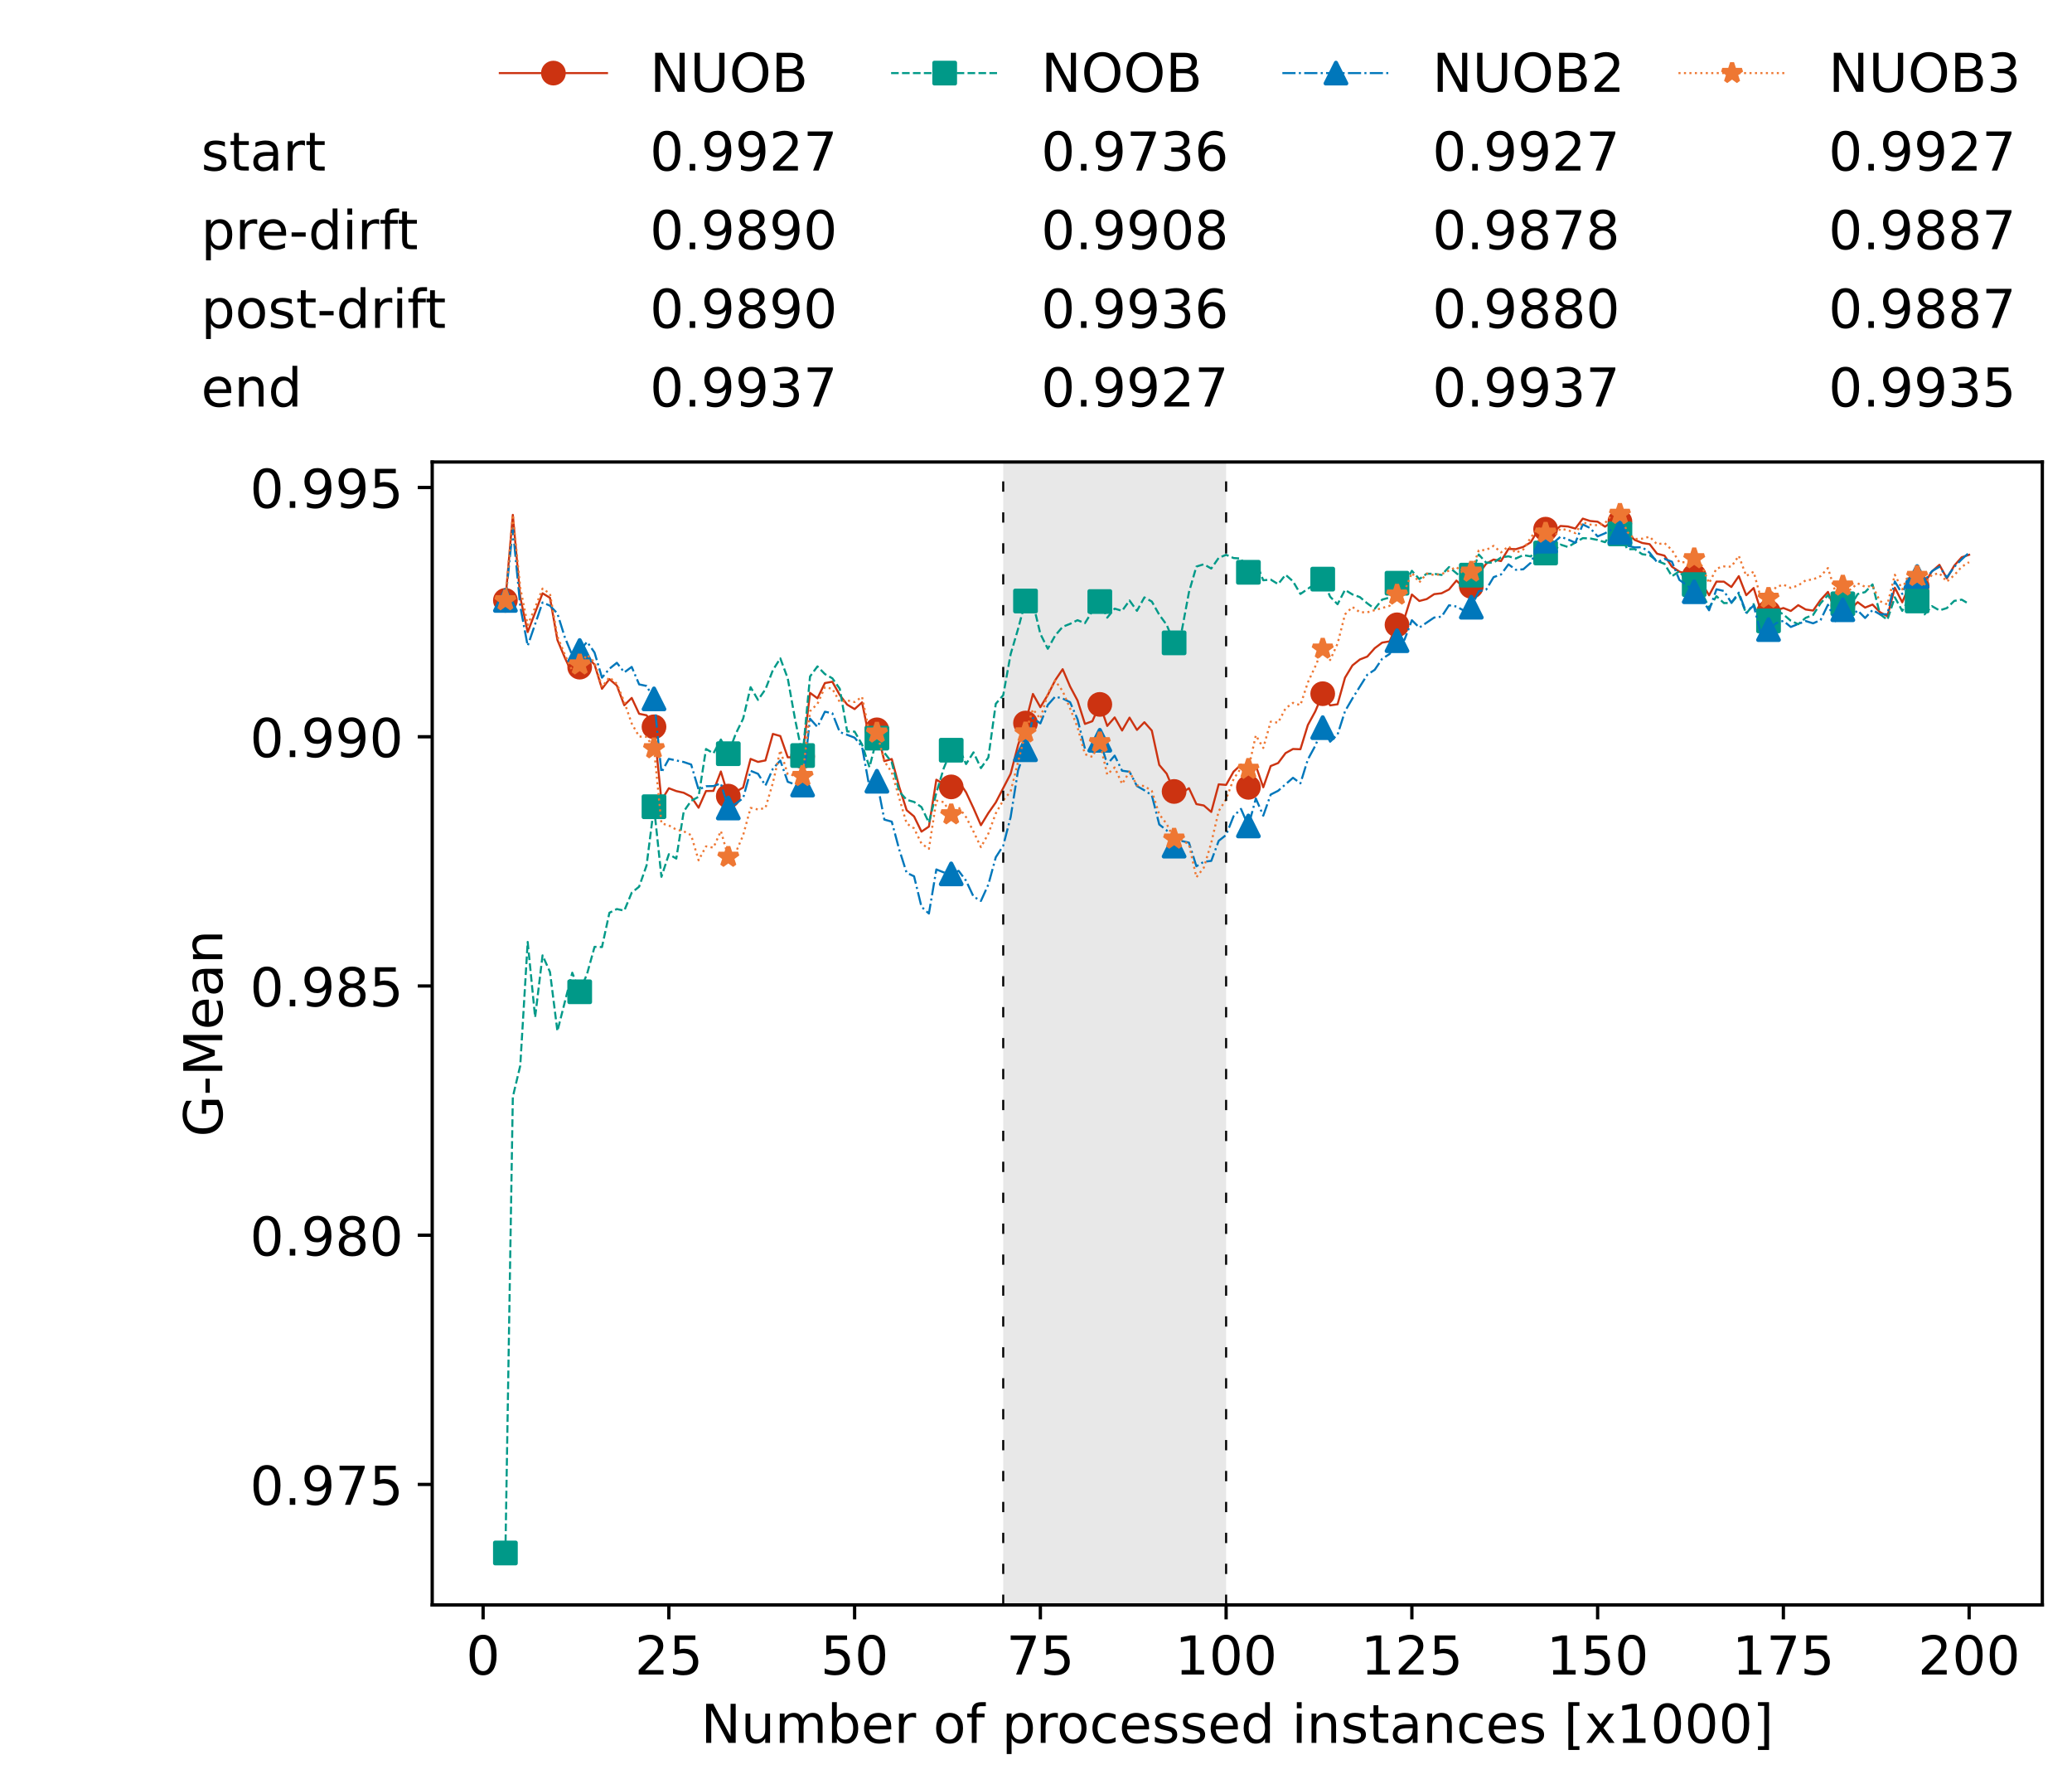 <?xml version="1.0" encoding="utf-8" standalone="no"?>
<!DOCTYPE svg PUBLIC "-//W3C//DTD SVG 1.1//EN"
  "http://www.w3.org/Graphics/SVG/1.1/DTD/svg11.dtd">
<!-- Created with matplotlib (https://matplotlib.org/) -->
<svg height="432.615pt" version="1.1" viewBox="0 0 502.65 432.615" width="502.65pt" xmlns="http://www.w3.org/2000/svg" xmlns:xlink="http://www.w3.org/1999/xlink">
 <defs>
  <style type="text/css">*{stroke-linecap:butt;stroke-linejoin:round;}</style>
 </defs>
 <g id="figure_1">
  <g id="patch_1">
   <path d="M 0 432.615 
L 502.65 432.615 
L 502.65 0 
L 0 0 
z
" style="fill:#ffffff;"/>
  </g>
  <g id="axes_1">
   <g id="patch_2">
    <path d="M 104.85 389.252 
L 495.45 389.252 
L 495.45 112.052 
L 104.85 112.052 
z
" style="fill:#ffffff;"/>
   </g>
   <g id="patch_3">
    <path clip-path="url(#p71d1ec6dd1)" d="M 297.446 389.252 
L 297.446 112.052 
L 243.372 112.052 
L 243.372 389.252 
z
" style="fill:#d3d3d3;opacity:0.5;"/>
   </g>
   <g id="matplotlib.axis_1">
    <g id="xtick_1">
     <g id="line2d_1">
      <defs>
       <path d="M 0 0 
L 0 3.5 
" id="m0b52bc89b2" style="stroke:#000000;stroke-width:0.8;"/>
      </defs>
      <g>
       <use style="stroke:#000000;stroke-width:0.8;" x="117.197" xlink:href="#m0b52bc89b2" y="389.252"/>
      </g>
     </g>
     <g id="text_1">
      <!-- 0 -->
      <g transform="translate(113.061 406.13)scale(0.13 -0.13)">
       <defs>
        <path d="M 31.781 66.406 
Q 24.172 66.406 20.328 58.906 
Q 16.5 51.422 16.5 36.375 
Q 16.5 21.391 20.328 13.891 
Q 24.172 6.391 31.781 6.391 
Q 39.453 6.391 43.281 13.891 
Q 47.125 21.391 47.125 36.375 
Q 47.125 51.422 43.281 58.906 
Q 39.453 66.406 31.781 66.406 
z
M 31.781 74.219 
Q 44.047 74.219 50.516 64.516 
Q 56.984 54.828 56.984 36.375 
Q 56.984 17.969 50.516 8.266 
Q 44.047 -1.422 31.781 -1.422 
Q 19.531 -1.422 13.062 8.266 
Q 6.594 17.969 6.594 36.375 
Q 6.594 54.828 13.062 64.516 
Q 19.531 74.219 31.781 74.219 
z
" id="DejaVuSans-48"/>
       </defs>
       <use xlink:href="#DejaVuSans-48"/>
      </g>
     </g>
    </g>
    <g id="xtick_2">
     <g id="line2d_2">
      <g>
       <use style="stroke:#000000;stroke-width:0.8;" x="162.259" xlink:href="#m0b52bc89b2" y="389.252"/>
      </g>
     </g>
     <g id="text_2">
      <!-- 25 -->
      <g transform="translate(153.988 406.13)scale(0.13 -0.13)">
       <defs>
        <path d="M 19.188 8.297 
L 53.609 8.297 
L 53.609 0 
L 7.328 0 
L 7.328 8.297 
Q 12.938 14.109 22.625 23.891 
Q 32.328 33.688 34.812 36.531 
Q 39.547 41.844 41.422 45.531 
Q 43.312 49.219 43.312 52.781 
Q 43.312 58.594 39.234 62.25 
Q 35.156 65.922 28.609 65.922 
Q 23.969 65.922 18.812 64.312 
Q 13.672 62.703 7.812 59.422 
L 7.812 69.391 
Q 13.766 71.781 18.938 73 
Q 24.125 74.219 28.422 74.219 
Q 39.75 74.219 46.484 68.547 
Q 53.219 62.891 53.219 53.422 
Q 53.219 48.922 51.531 44.891 
Q 49.859 40.875 45.406 35.406 
Q 44.188 33.984 37.641 27.219 
Q 31.109 20.453 19.188 8.297 
z
" id="DejaVuSans-50"/>
        <path d="M 10.797 72.906 
L 49.516 72.906 
L 49.516 64.594 
L 19.828 64.594 
L 19.828 46.734 
Q 21.969 47.469 24.109 47.828 
Q 26.266 48.188 28.422 48.188 
Q 40.625 48.188 47.75 41.5 
Q 54.891 34.812 54.891 23.391 
Q 54.891 11.625 47.562 5.094 
Q 40.234 -1.422 26.906 -1.422 
Q 22.312 -1.422 17.547 -0.641 
Q 12.797 0.141 7.719 1.703 
L 7.719 11.625 
Q 12.109 9.234 16.797 8.062 
Q 21.484 6.891 26.703 6.891 
Q 35.156 6.891 40.078 11.328 
Q 45.016 15.766 45.016 23.391 
Q 45.016 31 40.078 35.438 
Q 35.156 39.891 26.703 39.891 
Q 22.75 39.891 18.812 39.016 
Q 14.891 38.141 10.797 36.281 
z
" id="DejaVuSans-53"/>
       </defs>
       <use xlink:href="#DejaVuSans-50"/>
       <use x="63.623" xlink:href="#DejaVuSans-53"/>
      </g>
     </g>
    </g>
    <g id="xtick_3">
     <g id="line2d_3">
      <g>
       <use style="stroke:#000000;stroke-width:0.8;" x="207.322" xlink:href="#m0b52bc89b2" y="389.252"/>
      </g>
     </g>
     <g id="text_3">
      <!-- 50 -->
      <g transform="translate(199.05 406.13)scale(0.13 -0.13)">
       <use xlink:href="#DejaVuSans-53"/>
       <use x="63.623" xlink:href="#DejaVuSans-48"/>
      </g>
     </g>
    </g>
    <g id="xtick_4">
     <g id="line2d_4">
      <g>
       <use style="stroke:#000000;stroke-width:0.8;" x="252.384" xlink:href="#m0b52bc89b2" y="389.252"/>
      </g>
     </g>
     <g id="text_4">
      <!-- 75 -->
      <g transform="translate(244.113 406.13)scale(0.13 -0.13)">
       <defs>
        <path d="M 8.203 72.906 
L 55.078 72.906 
L 55.078 68.703 
L 28.609 0 
L 18.312 0 
L 43.219 64.594 
L 8.203 64.594 
z
" id="DejaVuSans-55"/>
       </defs>
       <use xlink:href="#DejaVuSans-55"/>
       <use x="63.623" xlink:href="#DejaVuSans-53"/>
      </g>
     </g>
    </g>
    <g id="xtick_5">
     <g id="line2d_5">
      <g>
       <use style="stroke:#000000;stroke-width:0.8;" x="297.446" xlink:href="#m0b52bc89b2" y="389.252"/>
      </g>
     </g>
     <g id="text_5">
      <!-- 100 -->
      <g transform="translate(285.039 406.13)scale(0.13 -0.13)">
       <defs>
        <path d="M 12.406 8.297 
L 28.516 8.297 
L 28.516 63.922 
L 10.984 60.406 
L 10.984 69.391 
L 28.422 72.906 
L 38.281 72.906 
L 38.281 8.297 
L 54.391 8.297 
L 54.391 0 
L 12.406 0 
z
" id="DejaVuSans-49"/>
       </defs>
       <use xlink:href="#DejaVuSans-49"/>
       <use x="63.623" xlink:href="#DejaVuSans-48"/>
       <use x="127.246" xlink:href="#DejaVuSans-48"/>
      </g>
     </g>
    </g>
    <g id="xtick_6">
     <g id="line2d_6">
      <g>
       <use style="stroke:#000000;stroke-width:0.8;" x="342.509" xlink:href="#m0b52bc89b2" y="389.252"/>
      </g>
     </g>
     <g id="text_6">
      <!-- 125 -->
      <g transform="translate(330.102 406.13)scale(0.13 -0.13)">
       <use xlink:href="#DejaVuSans-49"/>
       <use x="63.623" xlink:href="#DejaVuSans-50"/>
       <use x="127.246" xlink:href="#DejaVuSans-53"/>
      </g>
     </g>
    </g>
    <g id="xtick_7">
     <g id="line2d_7">
      <g>
       <use style="stroke:#000000;stroke-width:0.8;" x="387.571" xlink:href="#m0b52bc89b2" y="389.252"/>
      </g>
     </g>
     <g id="text_7">
      <!-- 150 -->
      <g transform="translate(375.164 406.13)scale(0.13 -0.13)">
       <use xlink:href="#DejaVuSans-49"/>
       <use x="63.623" xlink:href="#DejaVuSans-53"/>
       <use x="127.246" xlink:href="#DejaVuSans-48"/>
      </g>
     </g>
    </g>
    <g id="xtick_8">
     <g id="line2d_8">
      <g>
       <use style="stroke:#000000;stroke-width:0.8;" x="432.633" xlink:href="#m0b52bc89b2" y="389.252"/>
      </g>
     </g>
     <g id="text_8">
      <!-- 175 -->
      <g transform="translate(420.226 406.13)scale(0.13 -0.13)">
       <use xlink:href="#DejaVuSans-49"/>
       <use x="63.623" xlink:href="#DejaVuSans-55"/>
       <use x="127.246" xlink:href="#DejaVuSans-53"/>
      </g>
     </g>
    </g>
    <g id="xtick_9">
     <g id="line2d_9">
      <g>
       <use style="stroke:#000000;stroke-width:0.8;" x="477.695" xlink:href="#m0b52bc89b2" y="389.252"/>
      </g>
     </g>
     <g id="text_9">
      <!-- 200 -->
      <g transform="translate(465.289 406.13)scale(0.13 -0.13)">
       <use xlink:href="#DejaVuSans-50"/>
       <use x="63.623" xlink:href="#DejaVuSans-48"/>
       <use x="127.246" xlink:href="#DejaVuSans-48"/>
      </g>
     </g>
    </g>
    <g id="text_10">
     <!-- Number of processed instances [x1000] -->
     <g transform="translate(170.025 422.711)scale(0.13 -0.13)">
      <defs>
       <path d="M 9.812 72.906 
L 23.094 72.906 
L 55.422 11.922 
L 55.422 72.906 
L 64.984 72.906 
L 64.984 0 
L 51.703 0 
L 19.391 60.984 
L 19.391 0 
L 9.812 0 
z
" id="DejaVuSans-78"/>
       <path d="M 8.5 21.578 
L 8.5 54.688 
L 17.484 54.688 
L 17.484 21.922 
Q 17.484 14.156 20.5 10.266 
Q 23.531 6.391 29.594 6.391 
Q 36.859 6.391 41.078 11.031 
Q 45.312 15.672 45.312 23.688 
L 45.312 54.688 
L 54.297 54.688 
L 54.297 0 
L 45.312 0 
L 45.312 8.406 
Q 42.047 3.422 37.719 1 
Q 33.406 -1.422 27.688 -1.422 
Q 18.266 -1.422 13.375 4.438 
Q 8.5 10.297 8.5 21.578 
z
M 31.109 56 
z
" id="DejaVuSans-117"/>
       <path d="M 52 44.188 
Q 55.375 50.25 60.062 53.125 
Q 64.75 56 71.094 56 
Q 79.641 56 84.281 50.016 
Q 88.922 44.047 88.922 33.016 
L 88.922 0 
L 79.891 0 
L 79.891 32.719 
Q 79.891 40.578 77.094 44.375 
Q 74.312 48.188 68.609 48.188 
Q 61.625 48.188 57.562 43.547 
Q 53.516 38.922 53.516 30.906 
L 53.516 0 
L 44.484 0 
L 44.484 32.719 
Q 44.484 40.625 41.703 44.406 
Q 38.922 48.188 33.109 48.188 
Q 26.219 48.188 22.156 43.531 
Q 18.109 38.875 18.109 30.906 
L 18.109 0 
L 9.078 0 
L 9.078 54.688 
L 18.109 54.688 
L 18.109 46.188 
Q 21.188 51.219 25.484 53.609 
Q 29.781 56 35.688 56 
Q 41.656 56 45.828 52.969 
Q 50 49.953 52 44.188 
z
" id="DejaVuSans-109"/>
       <path d="M 48.688 27.297 
Q 48.688 37.203 44.609 42.844 
Q 40.531 48.484 33.406 48.484 
Q 26.266 48.484 22.188 42.844 
Q 18.109 37.203 18.109 27.297 
Q 18.109 17.391 22.188 11.75 
Q 26.266 6.109 33.406 6.109 
Q 40.531 6.109 44.609 11.75 
Q 48.688 17.391 48.688 27.297 
z
M 18.109 46.391 
Q 20.953 51.266 25.266 53.625 
Q 29.594 56 35.594 56 
Q 45.562 56 51.781 48.094 
Q 58.016 40.188 58.016 27.297 
Q 58.016 14.406 51.781 6.484 
Q 45.562 -1.422 35.594 -1.422 
Q 29.594 -1.422 25.266 0.953 
Q 20.953 3.328 18.109 8.203 
L 18.109 0 
L 9.078 0 
L 9.078 75.984 
L 18.109 75.984 
z
" id="DejaVuSans-98"/>
       <path d="M 56.203 29.594 
L 56.203 25.203 
L 14.891 25.203 
Q 15.484 15.922 20.484 11.062 
Q 25.484 6.203 34.422 6.203 
Q 39.594 6.203 44.453 7.469 
Q 49.312 8.734 54.109 11.281 
L 54.109 2.781 
Q 49.266 0.734 44.188 -0.344 
Q 39.109 -1.422 33.891 -1.422 
Q 20.797 -1.422 13.156 6.188 
Q 5.516 13.812 5.516 26.812 
Q 5.516 40.234 12.766 48.109 
Q 20.016 56 32.328 56 
Q 43.359 56 49.781 48.891 
Q 56.203 41.797 56.203 29.594 
z
M 47.219 32.234 
Q 47.125 39.594 43.094 43.984 
Q 39.062 48.391 32.422 48.391 
Q 24.906 48.391 20.391 44.141 
Q 15.875 39.891 15.188 32.172 
z
" id="DejaVuSans-101"/>
       <path d="M 41.109 46.297 
Q 39.594 47.172 37.812 47.578 
Q 36.031 48 33.891 48 
Q 26.266 48 22.188 43.047 
Q 18.109 38.094 18.109 28.812 
L 18.109 0 
L 9.078 0 
L 9.078 54.688 
L 18.109 54.688 
L 18.109 46.188 
Q 20.953 51.172 25.484 53.578 
Q 30.031 56 36.531 56 
Q 37.453 56 38.578 55.875 
Q 39.703 55.766 41.062 55.516 
z
" id="DejaVuSans-114"/>
       <path id="DejaVuSans-32"/>
       <path d="M 30.609 48.391 
Q 23.391 48.391 19.188 42.75 
Q 14.984 37.109 14.984 27.297 
Q 14.984 17.484 19.156 11.844 
Q 23.344 6.203 30.609 6.203 
Q 37.797 6.203 41.984 11.859 
Q 46.188 17.531 46.188 27.297 
Q 46.188 37.016 41.984 42.703 
Q 37.797 48.391 30.609 48.391 
z
M 30.609 56 
Q 42.328 56 49.016 48.375 
Q 55.719 40.766 55.719 27.297 
Q 55.719 13.875 49.016 6.219 
Q 42.328 -1.422 30.609 -1.422 
Q 18.844 -1.422 12.172 6.219 
Q 5.516 13.875 5.516 27.297 
Q 5.516 40.766 12.172 48.375 
Q 18.844 56 30.609 56 
z
" id="DejaVuSans-111"/>
       <path d="M 37.109 75.984 
L 37.109 68.5 
L 28.516 68.5 
Q 23.688 68.5 21.797 66.547 
Q 19.922 64.594 19.922 59.516 
L 19.922 54.688 
L 34.719 54.688 
L 34.719 47.703 
L 19.922 47.703 
L 19.922 0 
L 10.891 0 
L 10.891 47.703 
L 2.297 47.703 
L 2.297 54.688 
L 10.891 54.688 
L 10.891 58.5 
Q 10.891 67.625 15.141 71.797 
Q 19.391 75.984 28.609 75.984 
z
" id="DejaVuSans-102"/>
       <path d="M 18.109 8.203 
L 18.109 -20.797 
L 9.078 -20.797 
L 9.078 54.688 
L 18.109 54.688 
L 18.109 46.391 
Q 20.953 51.266 25.266 53.625 
Q 29.594 56 35.594 56 
Q 45.562 56 51.781 48.094 
Q 58.016 40.188 58.016 27.297 
Q 58.016 14.406 51.781 6.484 
Q 45.562 -1.422 35.594 -1.422 
Q 29.594 -1.422 25.266 0.953 
Q 20.953 3.328 18.109 8.203 
z
M 48.688 27.297 
Q 48.688 37.203 44.609 42.844 
Q 40.531 48.484 33.406 48.484 
Q 26.266 48.484 22.188 42.844 
Q 18.109 37.203 18.109 27.297 
Q 18.109 17.391 22.188 11.75 
Q 26.266 6.109 33.406 6.109 
Q 40.531 6.109 44.609 11.75 
Q 48.688 17.391 48.688 27.297 
z
" id="DejaVuSans-112"/>
       <path d="M 48.781 52.594 
L 48.781 44.188 
Q 44.969 46.297 41.141 47.344 
Q 37.312 48.391 33.406 48.391 
Q 24.656 48.391 19.812 42.844 
Q 14.984 37.312 14.984 27.297 
Q 14.984 17.281 19.812 11.734 
Q 24.656 6.203 33.406 6.203 
Q 37.312 6.203 41.141 7.25 
Q 44.969 8.297 48.781 10.406 
L 48.781 2.094 
Q 45.016 0.344 40.984 -0.531 
Q 36.969 -1.422 32.422 -1.422 
Q 20.062 -1.422 12.781 6.344 
Q 5.516 14.109 5.516 27.297 
Q 5.516 40.672 12.859 48.328 
Q 20.219 56 33.016 56 
Q 37.156 56 41.109 55.141 
Q 45.062 54.297 48.781 52.594 
z
" id="DejaVuSans-99"/>
       <path d="M 44.281 53.078 
L 44.281 44.578 
Q 40.484 46.531 36.375 47.5 
Q 32.281 48.484 27.875 48.484 
Q 21.188 48.484 17.844 46.438 
Q 14.5 44.391 14.5 40.281 
Q 14.5 37.156 16.891 35.375 
Q 19.281 33.594 26.516 31.984 
L 29.594 31.297 
Q 39.156 29.25 43.188 25.516 
Q 47.219 21.781 47.219 15.094 
Q 47.219 7.469 41.188 3.016 
Q 35.156 -1.422 24.609 -1.422 
Q 20.219 -1.422 15.453 -0.562 
Q 10.688 0.297 5.422 2 
L 5.422 11.281 
Q 10.406 8.688 15.234 7.391 
Q 20.062 6.109 24.812 6.109 
Q 31.156 6.109 34.562 8.281 
Q 37.984 10.453 37.984 14.406 
Q 37.984 18.062 35.516 20.016 
Q 33.062 21.969 24.703 23.781 
L 21.578 24.516 
Q 13.234 26.266 9.516 29.906 
Q 5.812 33.547 5.812 39.891 
Q 5.812 47.609 11.281 51.797 
Q 16.75 56 26.812 56 
Q 31.781 56 36.172 55.266 
Q 40.578 54.547 44.281 53.078 
z
" id="DejaVuSans-115"/>
       <path d="M 45.406 46.391 
L 45.406 75.984 
L 54.391 75.984 
L 54.391 0 
L 45.406 0 
L 45.406 8.203 
Q 42.578 3.328 38.25 0.953 
Q 33.938 -1.422 27.875 -1.422 
Q 17.969 -1.422 11.734 6.484 
Q 5.516 14.406 5.516 27.297 
Q 5.516 40.188 11.734 48.094 
Q 17.969 56 27.875 56 
Q 33.938 56 38.25 53.625 
Q 42.578 51.266 45.406 46.391 
z
M 14.797 27.297 
Q 14.797 17.391 18.875 11.75 
Q 22.953 6.109 30.078 6.109 
Q 37.203 6.109 41.297 11.75 
Q 45.406 17.391 45.406 27.297 
Q 45.406 37.203 41.297 42.844 
Q 37.203 48.484 30.078 48.484 
Q 22.953 48.484 18.875 42.844 
Q 14.797 37.203 14.797 27.297 
z
" id="DejaVuSans-100"/>
       <path d="M 9.422 54.688 
L 18.406 54.688 
L 18.406 0 
L 9.422 0 
z
M 9.422 75.984 
L 18.406 75.984 
L 18.406 64.594 
L 9.422 64.594 
z
" id="DejaVuSans-105"/>
       <path d="M 54.891 33.016 
L 54.891 0 
L 45.906 0 
L 45.906 32.719 
Q 45.906 40.484 42.875 44.328 
Q 39.844 48.188 33.797 48.188 
Q 26.516 48.188 22.312 43.547 
Q 18.109 38.922 18.109 30.906 
L 18.109 0 
L 9.078 0 
L 9.078 54.688 
L 18.109 54.688 
L 18.109 46.188 
Q 21.344 51.125 25.703 53.562 
Q 30.078 56 35.797 56 
Q 45.219 56 50.047 50.172 
Q 54.891 44.344 54.891 33.016 
z
" id="DejaVuSans-110"/>
       <path d="M 18.312 70.219 
L 18.312 54.688 
L 36.812 54.688 
L 36.812 47.703 
L 18.312 47.703 
L 18.312 18.016 
Q 18.312 11.328 20.141 9.422 
Q 21.969 7.516 27.594 7.516 
L 36.812 7.516 
L 36.812 0 
L 27.594 0 
Q 17.188 0 13.234 3.875 
Q 9.281 7.766 9.281 18.016 
L 9.281 47.703 
L 2.688 47.703 
L 2.688 54.688 
L 9.281 54.688 
L 9.281 70.219 
z
" id="DejaVuSans-116"/>
       <path d="M 34.281 27.484 
Q 23.391 27.484 19.188 25 
Q 14.984 22.516 14.984 16.5 
Q 14.984 11.719 18.141 8.906 
Q 21.297 6.109 26.703 6.109 
Q 34.188 6.109 38.703 11.406 
Q 43.219 16.703 43.219 25.484 
L 43.219 27.484 
z
M 52.203 31.203 
L 52.203 0 
L 43.219 0 
L 43.219 8.297 
Q 40.141 3.328 35.547 0.953 
Q 30.953 -1.422 24.312 -1.422 
Q 15.922 -1.422 10.953 3.297 
Q 6 8.016 6 15.922 
Q 6 25.141 12.172 29.828 
Q 18.359 34.516 30.609 34.516 
L 43.219 34.516 
L 43.219 35.406 
Q 43.219 41.609 39.141 45 
Q 35.062 48.391 27.688 48.391 
Q 23 48.391 18.547 47.266 
Q 14.109 46.141 10.016 43.891 
L 10.016 52.203 
Q 14.938 54.109 19.578 55.047 
Q 24.219 56 28.609 56 
Q 40.484 56 46.344 49.844 
Q 52.203 43.703 52.203 31.203 
z
" id="DejaVuSans-97"/>
       <path d="M 8.594 75.984 
L 29.297 75.984 
L 29.297 69 
L 17.578 69 
L 17.578 -6.203 
L 29.297 -6.203 
L 29.297 -13.188 
L 8.594 -13.188 
z
" id="DejaVuSans-91"/>
       <path d="M 54.891 54.688 
L 35.109 28.078 
L 55.906 0 
L 45.312 0 
L 29.391 21.484 
L 13.484 0 
L 2.875 0 
L 24.125 28.609 
L 4.688 54.688 
L 15.281 54.688 
L 29.781 35.203 
L 44.281 54.688 
z
" id="DejaVuSans-120"/>
       <path d="M 30.422 75.984 
L 30.422 -13.188 
L 9.719 -13.188 
L 9.719 -6.203 
L 21.391 -6.203 
L 21.391 69 
L 9.719 69 
L 9.719 75.984 
z
" id="DejaVuSans-93"/>
      </defs>
      <use xlink:href="#DejaVuSans-78"/>
      <use x="74.805" xlink:href="#DejaVuSans-117"/>
      <use x="138.184" xlink:href="#DejaVuSans-109"/>
      <use x="235.596" xlink:href="#DejaVuSans-98"/>
      <use x="299.072" xlink:href="#DejaVuSans-101"/>
      <use x="360.596" xlink:href="#DejaVuSans-114"/>
      <use x="401.709" xlink:href="#DejaVuSans-32"/>
      <use x="433.496" xlink:href="#DejaVuSans-111"/>
      <use x="494.678" xlink:href="#DejaVuSans-102"/>
      <use x="529.883" xlink:href="#DejaVuSans-32"/>
      <use x="561.67" xlink:href="#DejaVuSans-112"/>
      <use x="625.146" xlink:href="#DejaVuSans-114"/>
      <use x="664.01" xlink:href="#DejaVuSans-111"/>
      <use x="725.191" xlink:href="#DejaVuSans-99"/>
      <use x="780.172" xlink:href="#DejaVuSans-101"/>
      <use x="841.695" xlink:href="#DejaVuSans-115"/>
      <use x="893.795" xlink:href="#DejaVuSans-115"/>
      <use x="945.895" xlink:href="#DejaVuSans-101"/>
      <use x="1007.418" xlink:href="#DejaVuSans-100"/>
      <use x="1070.895" xlink:href="#DejaVuSans-32"/>
      <use x="1102.682" xlink:href="#DejaVuSans-105"/>
      <use x="1130.465" xlink:href="#DejaVuSans-110"/>
      <use x="1193.844" xlink:href="#DejaVuSans-115"/>
      <use x="1245.943" xlink:href="#DejaVuSans-116"/>
      <use x="1285.152" xlink:href="#DejaVuSans-97"/>
      <use x="1346.432" xlink:href="#DejaVuSans-110"/>
      <use x="1409.811" xlink:href="#DejaVuSans-99"/>
      <use x="1464.791" xlink:href="#DejaVuSans-101"/>
      <use x="1526.314" xlink:href="#DejaVuSans-115"/>
      <use x="1578.414" xlink:href="#DejaVuSans-32"/>
      <use x="1610.201" xlink:href="#DejaVuSans-91"/>
      <use x="1649.215" xlink:href="#DejaVuSans-120"/>
      <use x="1708.395" xlink:href="#DejaVuSans-49"/>
      <use x="1772.018" xlink:href="#DejaVuSans-48"/>
      <use x="1835.641" xlink:href="#DejaVuSans-48"/>
      <use x="1899.264" xlink:href="#DejaVuSans-48"/>
      <use x="1962.887" xlink:href="#DejaVuSans-93"/>
     </g>
    </g>
   </g>
   <g id="matplotlib.axis_2">
    <g id="ytick_1">
     <g id="line2d_10">
      <defs>
       <path d="M 0 0 
L -3.5 0 
" id="m8c28b8768d" style="stroke:#000000;stroke-width:0.8;"/>
      </defs>
      <g>
       <use style="stroke:#000000;stroke-width:0.8;" x="104.85" xlink:href="#m8c28b8768d" y="360.027"/>
      </g>
     </g>
     <g id="text_11">
      <!-- 0.975 -->
      <g transform="translate(60.633 364.966)scale(0.13 -0.13)">
       <defs>
        <path d="M 10.688 12.406 
L 21 12.406 
L 21 0 
L 10.688 0 
z
" id="DejaVuSans-46"/>
        <path d="M 10.984 1.516 
L 10.984 10.5 
Q 14.703 8.734 18.5 7.812 
Q 22.312 6.891 25.984 6.891 
Q 35.75 6.891 40.891 13.453 
Q 46.047 20.016 46.781 33.406 
Q 43.953 29.203 39.594 26.953 
Q 35.25 24.703 29.984 24.703 
Q 19.047 24.703 12.672 31.312 
Q 6.297 37.938 6.297 49.422 
Q 6.297 60.641 12.938 67.422 
Q 19.578 74.219 30.609 74.219 
Q 43.266 74.219 49.922 64.516 
Q 56.594 54.828 56.594 36.375 
Q 56.594 19.141 48.406 8.859 
Q 40.234 -1.422 26.422 -1.422 
Q 22.703 -1.422 18.891 -0.688 
Q 15.094 0.047 10.984 1.516 
z
M 30.609 32.422 
Q 37.25 32.422 41.125 36.953 
Q 45.016 41.5 45.016 49.422 
Q 45.016 57.281 41.125 61.844 
Q 37.25 66.406 30.609 66.406 
Q 23.969 66.406 20.094 61.844 
Q 16.219 57.281 16.219 49.422 
Q 16.219 41.5 20.094 36.953 
Q 23.969 32.422 30.609 32.422 
z
" id="DejaVuSans-57"/>
       </defs>
       <use xlink:href="#DejaVuSans-48"/>
       <use x="63.623" xlink:href="#DejaVuSans-46"/>
       <use x="95.41" xlink:href="#DejaVuSans-57"/>
       <use x="159.033" xlink:href="#DejaVuSans-55"/>
       <use x="222.656" xlink:href="#DejaVuSans-53"/>
      </g>
     </g>
    </g>
    <g id="ytick_2">
     <g id="line2d_11">
      <g>
       <use style="stroke:#000000;stroke-width:0.8;" x="104.85" xlink:href="#m8c28b8768d" y="299.58"/>
      </g>
     </g>
     <g id="text_12">
      <!-- 0.980 -->
      <g transform="translate(60.633 304.519)scale(0.13 -0.13)">
       <defs>
        <path d="M 31.781 34.625 
Q 24.75 34.625 20.719 30.859 
Q 16.703 27.094 16.703 20.516 
Q 16.703 13.922 20.719 10.156 
Q 24.75 6.391 31.781 6.391 
Q 38.812 6.391 42.859 10.172 
Q 46.922 13.969 46.922 20.516 
Q 46.922 27.094 42.891 30.859 
Q 38.875 34.625 31.781 34.625 
z
M 21.922 38.812 
Q 15.578 40.375 12.031 44.719 
Q 8.5 49.078 8.5 55.328 
Q 8.5 64.062 14.719 69.141 
Q 20.953 74.219 31.781 74.219 
Q 42.672 74.219 48.875 69.141 
Q 55.078 64.062 55.078 55.328 
Q 55.078 49.078 51.531 44.719 
Q 48 40.375 41.703 38.812 
Q 48.828 37.156 52.797 32.312 
Q 56.781 27.484 56.781 20.516 
Q 56.781 9.906 50.312 4.234 
Q 43.844 -1.422 31.781 -1.422 
Q 19.734 -1.422 13.25 4.234 
Q 6.781 9.906 6.781 20.516 
Q 6.781 27.484 10.781 32.312 
Q 14.797 37.156 21.922 38.812 
z
M 18.312 54.391 
Q 18.312 48.734 21.844 45.562 
Q 25.391 42.391 31.781 42.391 
Q 38.141 42.391 41.719 45.562 
Q 45.312 48.734 45.312 54.391 
Q 45.312 60.062 41.719 63.234 
Q 38.141 66.406 31.781 66.406 
Q 25.391 66.406 21.844 63.234 
Q 18.312 60.062 18.312 54.391 
z
" id="DejaVuSans-56"/>
       </defs>
       <use xlink:href="#DejaVuSans-48"/>
       <use x="63.623" xlink:href="#DejaVuSans-46"/>
       <use x="95.41" xlink:href="#DejaVuSans-57"/>
       <use x="159.033" xlink:href="#DejaVuSans-56"/>
       <use x="222.656" xlink:href="#DejaVuSans-48"/>
      </g>
     </g>
    </g>
    <g id="ytick_3">
     <g id="line2d_12">
      <g>
       <use style="stroke:#000000;stroke-width:0.8;" x="104.85" xlink:href="#m8c28b8768d" y="239.133"/>
      </g>
     </g>
     <g id="text_13">
      <!-- 0.985 -->
      <g transform="translate(60.633 244.072)scale(0.13 -0.13)">
       <use xlink:href="#DejaVuSans-48"/>
       <use x="63.623" xlink:href="#DejaVuSans-46"/>
       <use x="95.41" xlink:href="#DejaVuSans-57"/>
       <use x="159.033" xlink:href="#DejaVuSans-56"/>
       <use x="222.656" xlink:href="#DejaVuSans-53"/>
      </g>
     </g>
    </g>
    <g id="ytick_4">
     <g id="line2d_13">
      <g>
       <use style="stroke:#000000;stroke-width:0.8;" x="104.85" xlink:href="#m8c28b8768d" y="178.686"/>
      </g>
     </g>
     <g id="text_14">
      <!-- 0.990 -->
      <g transform="translate(60.633 183.625)scale(0.13 -0.13)">
       <use xlink:href="#DejaVuSans-48"/>
       <use x="63.623" xlink:href="#DejaVuSans-46"/>
       <use x="95.41" xlink:href="#DejaVuSans-57"/>
       <use x="159.033" xlink:href="#DejaVuSans-57"/>
       <use x="222.656" xlink:href="#DejaVuSans-48"/>
      </g>
     </g>
    </g>
    <g id="ytick_5">
     <g id="line2d_14">
      <g>
       <use style="stroke:#000000;stroke-width:0.8;" x="104.85" xlink:href="#m8c28b8768d" y="118.239"/>
      </g>
     </g>
     <g id="text_15">
      <!-- 0.995 -->
      <g transform="translate(60.633 123.178)scale(0.13 -0.13)">
       <use xlink:href="#DejaVuSans-48"/>
       <use x="63.623" xlink:href="#DejaVuSans-46"/>
       <use x="95.41" xlink:href="#DejaVuSans-57"/>
       <use x="159.033" xlink:href="#DejaVuSans-57"/>
       <use x="222.656" xlink:href="#DejaVuSans-53"/>
      </g>
     </g>
    </g>
    <g id="text_16">
     <!-- G-Mean -->
     <g transform="translate(53.93 275.744)rotate(-90)scale(0.13 -0.13)">
      <defs>
       <path d="M 59.516 10.406 
L 59.516 29.984 
L 43.406 29.984 
L 43.406 38.094 
L 69.281 38.094 
L 69.281 6.781 
Q 63.578 2.734 56.688 0.656 
Q 49.812 -1.422 42 -1.422 
Q 24.906 -1.422 15.25 8.562 
Q 5.609 18.562 5.609 36.375 
Q 5.609 54.25 15.25 64.234 
Q 24.906 74.219 42 74.219 
Q 49.125 74.219 55.547 72.453 
Q 61.969 70.703 67.391 67.281 
L 67.391 56.781 
Q 61.922 61.422 55.766 63.766 
Q 49.609 66.109 42.828 66.109 
Q 29.438 66.109 22.719 58.641 
Q 16.016 51.172 16.016 36.375 
Q 16.016 21.625 22.719 14.156 
Q 29.438 6.688 42.828 6.688 
Q 48.047 6.688 52.141 7.594 
Q 56.25 8.5 59.516 10.406 
z
" id="DejaVuSans-71"/>
       <path d="M 4.891 31.391 
L 31.203 31.391 
L 31.203 23.391 
L 4.891 23.391 
z
" id="DejaVuSans-45"/>
       <path d="M 9.812 72.906 
L 24.516 72.906 
L 43.109 23.297 
L 61.812 72.906 
L 76.516 72.906 
L 76.516 0 
L 66.891 0 
L 66.891 64.016 
L 48.094 14.016 
L 38.188 14.016 
L 19.391 64.016 
L 19.391 0 
L 9.812 0 
z
" id="DejaVuSans-77"/>
      </defs>
      <use xlink:href="#DejaVuSans-71"/>
      <use x="77.49" xlink:href="#DejaVuSans-45"/>
      <use x="113.574" xlink:href="#DejaVuSans-77"/>
      <use x="199.854" xlink:href="#DejaVuSans-101"/>
      <use x="261.377" xlink:href="#DejaVuSans-97"/>
      <use x="322.656" xlink:href="#DejaVuSans-110"/>
     </g>
    </g>
   </g>
   <g id="line2d_15"/>
   <g id="line2d_16"/>
   <g id="line2d_17"/>
   <g id="line2d_18"/>
   <g id="line2d_19"/>
   <g id="line2d_20">
    <path clip-path="url(#p71d1ec6dd1)" d="M 122.605 145.618 
L 124.407 124.871 
L 126.21 144.841 
L 128.012 153.302 
L 131.617 143.892 
L 133.419 144.988 
L 135.222 155.21 
L 137.024 159.506 
L 138.827 163.389 
L 140.629 161.81 
L 142.432 159.38 
L 144.234 161.179 
L 146.037 167.057 
L 147.839 164.713 
L 149.642 166.273 
L 151.444 171.048 
L 153.247 169.273 
L 155.049 173.118 
L 156.852 173.482 
L 158.654 176.275 
L 160.457 194.122 
L 162.259 191.174 
L 164.062 191.865 
L 165.864 192.275 
L 167.667 193.214 
L 169.469 195.903 
L 171.272 191.851 
L 173.074 191.817 
L 174.877 187.116 
L 176.679 193.083 
L 180.284 191.004 
L 182.087 184.058 
L 183.889 184.788 
L 185.692 184.427 
L 187.494 178.001 
L 189.297 178.515 
L 191.099 183.672 
L 192.902 183.665 
L 194.704 183.465 
L 196.507 168.037 
L 198.309 169.366 
L 200.112 165.667 
L 201.914 165.346 
L 203.717 168.56 
L 205.519 170.895 
L 207.322 171.976 
L 209.124 170.35 
L 210.927 179.218 
L 212.729 177.009 
L 214.532 184.602 
L 216.334 184.088 
L 218.137 190.826 
L 219.939 196.493 
L 221.742 198.012 
L 223.544 201.698 
L 225.347 200.471 
L 227.149 189.104 
L 228.952 190.155 
L 230.754 190.848 
L 232.557 189.432 
L 234.359 192.168 
L 236.162 196.016 
L 237.964 200.14 
L 239.767 197.187 
L 241.569 194.619 
L 245.174 187.671 
L 246.976 180.693 
L 248.779 175.359 
L 250.581 168.306 
L 252.384 171.519 
L 254.186 168.548 
L 255.989 164.976 
L 257.791 162.303 
L 259.594 166.5 
L 261.396 169.883 
L 263.199 175.579 
L 265.001 174.918 
L 266.804 170.844 
L 268.606 176.062 
L 270.409 173.998 
L 272.211 177.177 
L 274.014 174.047 
L 275.816 177.025 
L 277.619 175.167 
L 279.421 177.195 
L 281.224 185.526 
L 283.026 187.652 
L 284.829 191.957 
L 286.631 192.349 
L 288.434 191.171 
L 290.236 195.017 
L 292.039 195.36 
L 293.841 196.926 
L 295.644 190.225 
L 297.446 190.368 
L 299.249 187.159 
L 301.051 185.464 
L 302.854 190.956 
L 304.656 185.732 
L 306.459 190.945 
L 308.261 185.79 
L 310.064 185.064 
L 311.866 182.655 
L 313.669 181.655 
L 315.471 181.719 
L 317.274 175.845 
L 319.076 172.532 
L 320.879 168.247 
L 322.681 171.081 
L 324.484 170.812 
L 326.286 164.367 
L 328.089 161.387 
L 329.891 159.944 
L 331.694 159.242 
L 333.496 157.213 
L 335.299 155.86 
L 337.101 155.552 
L 338.904 151.54 
L 340.706 149.999 
L 342.509 144.192 
L 344.311 145.76 
L 346.114 145.293 
L 347.916 144.104 
L 349.719 143.887 
L 351.521 142.966 
L 353.324 140.807 
L 355.126 142.577 
L 356.928 142.227 
L 358.731 139.156 
L 360.533 136.715 
L 362.336 135.707 
L 364.138 136.08 
L 365.941 133.137 
L 367.743 133.192 
L 369.546 132.634 
L 371.348 131.525 
L 373.151 128.471 
L 374.953 128.342 
L 376.756 129.122 
L 378.558 127.564 
L 380.361 127.69 
L 382.163 128.196 
L 383.966 125.781 
L 385.768 126.358 
L 387.571 126.529 
L 389.373 127.737 
L 391.176 126.461 
L 392.978 126.504 
L 394.781 129.275 
L 396.583 130.957 
L 398.386 131.686 
L 400.188 131.981 
L 401.991 134.295 
L 403.793 134.758 
L 405.596 137.448 
L 407.398 138.638 
L 411.003 139.664 
L 412.806 141.363 
L 414.608 144.378 
L 416.411 141.054 
L 418.213 141.076 
L 420.016 142.372 
L 421.818 139.73 
L 423.621 144.355 
L 425.423 142.613 
L 427.226 148.328 
L 429.028 148.47 
L 430.831 148.05 
L 432.633 147.463 
L 434.436 148.181 
L 436.238 146.774 
L 438.041 147.826 
L 439.843 148.087 
L 441.646 145.525 
L 443.448 143.556 
L 445.251 148.323 
L 447.053 146.839 
L 448.856 147.81 
L 450.658 146.048 
L 452.461 147.363 
L 454.263 146.624 
L 456.066 148.468 
L 457.868 149.469 
L 459.671 142.526 
L 461.473 146.083 
L 463.276 141.804 
L 465.078 142.129 
L 466.881 141.424 
L 468.683 138.575 
L 470.485 136.991 
L 472.288 140.284 
L 474.09 137.185 
L 475.893 135.155 
L 477.695 134.559 
L 477.695 134.559 
" style="fill:none;stroke:#cc3311;stroke-linecap:square;stroke-width:0.5;"/>
    <defs>
     <path d="M 0 2.5 
C 0.663 2.5 1.299 2.237 1.768 1.768 
C 2.237 1.299 2.5 0.663 2.5 0 
C 2.5 -0.663 2.237 -1.299 1.768 -1.768 
C 1.299 -2.237 0.663 -2.5 0 -2.5 
C -0.663 -2.5 -1.299 -2.237 -1.768 -1.768 
C -2.237 -1.299 -2.5 -0.663 -2.5 0 
C -2.5 0.663 -2.237 1.299 -1.768 1.768 
C -1.299 2.237 -0.663 2.5 0 2.5 
z
" id="m46c803ed6b" style="stroke:#cc3311;"/>
    </defs>
    <g clip-path="url(#p71d1ec6dd1)">
     <use style="fill:#cc3311;stroke:#cc3311;" x="122.605" xlink:href="#m46c803ed6b" y="145.618"/>
     <use style="fill:#cc3311;stroke:#cc3311;" x="140.629" xlink:href="#m46c803ed6b" y="161.81"/>
     <use style="fill:#cc3311;stroke:#cc3311;" x="158.654" xlink:href="#m46c803ed6b" y="176.275"/>
     <use style="fill:#cc3311;stroke:#cc3311;" x="176.679" xlink:href="#m46c803ed6b" y="193.083"/>
     <use style="fill:#cc3311;stroke:#cc3311;" x="194.704" xlink:href="#m46c803ed6b" y="183.465"/>
     <use style="fill:#cc3311;stroke:#cc3311;" x="212.729" xlink:href="#m46c803ed6b" y="177.009"/>
     <use style="fill:#cc3311;stroke:#cc3311;" x="230.754" xlink:href="#m46c803ed6b" y="190.848"/>
     <use style="fill:#cc3311;stroke:#cc3311;" x="248.779" xlink:href="#m46c803ed6b" y="175.359"/>
     <use style="fill:#cc3311;stroke:#cc3311;" x="266.804" xlink:href="#m46c803ed6b" y="170.844"/>
     <use style="fill:#cc3311;stroke:#cc3311;" x="284.829" xlink:href="#m46c803ed6b" y="191.957"/>
     <use style="fill:#cc3311;stroke:#cc3311;" x="302.854" xlink:href="#m46c803ed6b" y="190.956"/>
     <use style="fill:#cc3311;stroke:#cc3311;" x="320.879" xlink:href="#m46c803ed6b" y="168.247"/>
     <use style="fill:#cc3311;stroke:#cc3311;" x="338.904" xlink:href="#m46c803ed6b" y="151.54"/>
     <use style="fill:#cc3311;stroke:#cc3311;" x="356.928" xlink:href="#m46c803ed6b" y="142.227"/>
     <use style="fill:#cc3311;stroke:#cc3311;" x="374.953" xlink:href="#m46c803ed6b" y="128.342"/>
     <use style="fill:#cc3311;stroke:#cc3311;" x="392.978" xlink:href="#m46c803ed6b" y="126.504"/>
     <use style="fill:#cc3311;stroke:#cc3311;" x="411.003" xlink:href="#m46c803ed6b" y="139.664"/>
     <use style="fill:#cc3311;stroke:#cc3311;" x="429.028" xlink:href="#m46c803ed6b" y="148.47"/>
     <use style="fill:#cc3311;stroke:#cc3311;" x="447.053" xlink:href="#m46c803ed6b" y="146.839"/>
     <use style="fill:#cc3311;stroke:#cc3311;" x="465.078" xlink:href="#m46c803ed6b" y="142.129"/>
    </g>
   </g>
   <g id="line2d_21"/>
   <g id="line2d_22"/>
   <g id="line2d_23"/>
   <g id="line2d_24"/>
   <g id="line2d_25">
    <path clip-path="url(#p71d1ec6dd1)" d="M 122.605 376.652 
L 124.407 266.033 
L 126.21 258.451 
L 128.012 228.452 
L 129.815 246.73 
L 131.617 231.711 
L 133.419 235.741 
L 135.222 250.086 
L 138.827 235.918 
L 140.629 240.542 
L 142.432 236.154 
L 144.234 229.639 
L 146.037 229.694 
L 147.839 221.375 
L 149.642 220.475 
L 151.444 220.864 
L 153.247 216.506 
L 155.049 215.048 
L 156.852 209.902 
L 158.654 195.658 
L 160.457 212.655 
L 162.259 207.173 
L 164.062 208.237 
L 165.864 196.816 
L 167.667 194.225 
L 169.469 193.249 
L 171.272 181.654 
L 173.074 182.718 
L 174.877 179.363 
L 176.679 182.799 
L 178.482 177.977 
L 180.284 174.296 
L 182.087 166.665 
L 183.889 169.753 
L 185.692 167.174 
L 187.494 162.526 
L 189.297 159.671 
L 191.099 164.52 
L 192.902 174.598 
L 194.704 183.247 
L 196.507 164.07 
L 198.309 161.625 
L 200.112 163.484 
L 201.914 164.507 
L 203.717 167.037 
L 205.519 177.405 
L 207.322 177.439 
L 209.124 180.55 
L 210.927 186.084 
L 212.729 179.032 
L 214.532 182.543 
L 216.334 184.897 
L 218.137 191.97 
L 219.939 193.974 
L 221.742 194.495 
L 223.544 195.744 
L 225.347 199.524 
L 227.149 192.278 
L 228.952 186.307 
L 230.754 181.952 
L 232.557 181.24 
L 234.359 185.314 
L 236.162 182.469 
L 237.964 186.295 
L 239.767 183.724 
L 241.569 170.689 
L 243.372 168.615 
L 245.174 158.644 
L 246.976 152.537 
L 248.779 145.765 
L 250.581 146.217 
L 252.384 153.735 
L 254.186 157.349 
L 255.989 154.12 
L 257.791 152.019 
L 259.594 151.307 
L 261.396 150.419 
L 263.199 151.137 
L 265.001 148.214 
L 266.804 145.896 
L 268.606 149.799 
L 270.409 147.616 
L 272.211 148.145 
L 274.014 145.642 
L 275.816 148.147 
L 277.619 144.883 
L 279.421 145.895 
L 281.224 149.091 
L 283.026 151.548 
L 284.829 155.916 
L 286.631 153.27 
L 288.434 143.616 
L 290.236 137.412 
L 292.039 136.851 
L 293.841 137.893 
L 295.644 135.3 
L 297.446 134.562 
L 299.249 135.341 
L 301.051 135.468 
L 302.854 138.796 
L 304.656 136.216 
L 306.459 140.74 
L 308.261 140.569 
L 310.064 141.674 
L 311.866 139.398 
L 313.669 140.988 
L 315.471 144.058 
L 319.076 141.567 
L 320.879 140.462 
L 322.681 144.727 
L 324.484 146.548 
L 326.286 143.069 
L 328.089 144.174 
L 329.891 144.816 
L 331.694 146.333 
L 333.496 147.653 
L 335.299 145.424 
L 337.101 144.92 
L 338.904 141.45 
L 340.706 141.68 
L 342.509 138.439 
L 344.311 140.447 
L 346.114 139.14 
L 347.916 139.167 
L 349.719 139.443 
L 351.521 137.533 
L 355.126 140.526 
L 356.928 139.496 
L 358.731 134.487 
L 360.533 136.469 
L 362.336 136.45 
L 364.138 135.212 
L 365.941 134.923 
L 367.743 135.452 
L 369.546 134.632 
L 371.348 134.953 
L 373.151 132.885 
L 374.953 134.116 
L 376.756 133.82 
L 378.558 132.08 
L 380.361 132.662 
L 383.966 130.525 
L 385.768 130.594 
L 387.571 130.957 
L 389.373 131.5 
L 391.176 129.032 
L 392.978 129.482 
L 394.781 133.217 
L 396.583 133.174 
L 398.386 134.416 
L 400.188 134.658 
L 401.991 136.027 
L 403.793 136.749 
L 405.596 139.768 
L 407.398 138.529 
L 409.201 140.953 
L 411.003 141.783 
L 412.806 143.616 
L 414.608 147.374 
L 416.411 144.607 
L 418.213 146.267 
L 420.016 146.23 
L 421.818 144.115 
L 423.621 148.823 
L 425.423 146.523 
L 427.226 151.331 
L 429.028 150.592 
L 430.831 147.898 
L 432.633 149.017 
L 434.436 150.559 
L 436.238 151.394 
L 438.041 149.847 
L 439.843 149.142 
L 441.646 146.329 
L 443.448 144.321 
L 445.251 147.493 
L 447.053 146.44 
L 448.856 147.092 
L 450.658 144.077 
L 452.461 143.6 
L 454.263 141.735 
L 456.066 148.975 
L 457.868 150.318 
L 459.671 144.862 
L 461.473 148.162 
L 463.276 144.962 
L 465.078 145.76 
L 466.881 149.01 
L 468.683 147.016 
L 470.485 148.045 
L 472.288 147.483 
L 474.09 145.734 
L 475.893 145.435 
L 477.695 146.502 
L 477.695 146.502 
" style="fill:none;stroke:#009988;stroke-dasharray:1.85,0.8;stroke-dashoffset:0;stroke-width:0.5;"/>
    <defs>
     <path d="M -2.5 2.5 
L 2.5 2.5 
L 2.5 -2.5 
L -2.5 -2.5 
z
" id="m4696ac308a" style="stroke:#009988;stroke-linejoin:miter;"/>
    </defs>
    <g clip-path="url(#p71d1ec6dd1)">
     <use style="fill:#009988;stroke:#009988;stroke-linejoin:miter;" x="122.605" xlink:href="#m4696ac308a" y="376.652"/>
     <use style="fill:#009988;stroke:#009988;stroke-linejoin:miter;" x="140.629" xlink:href="#m4696ac308a" y="240.542"/>
     <use style="fill:#009988;stroke:#009988;stroke-linejoin:miter;" x="158.654" xlink:href="#m4696ac308a" y="195.658"/>
     <use style="fill:#009988;stroke:#009988;stroke-linejoin:miter;" x="176.679" xlink:href="#m4696ac308a" y="182.799"/>
     <use style="fill:#009988;stroke:#009988;stroke-linejoin:miter;" x="194.704" xlink:href="#m4696ac308a" y="183.247"/>
     <use style="fill:#009988;stroke:#009988;stroke-linejoin:miter;" x="212.729" xlink:href="#m4696ac308a" y="179.032"/>
     <use style="fill:#009988;stroke:#009988;stroke-linejoin:miter;" x="230.754" xlink:href="#m4696ac308a" y="181.952"/>
     <use style="fill:#009988;stroke:#009988;stroke-linejoin:miter;" x="248.779" xlink:href="#m4696ac308a" y="145.765"/>
     <use style="fill:#009988;stroke:#009988;stroke-linejoin:miter;" x="266.804" xlink:href="#m4696ac308a" y="145.896"/>
     <use style="fill:#009988;stroke:#009988;stroke-linejoin:miter;" x="284.829" xlink:href="#m4696ac308a" y="155.916"/>
     <use style="fill:#009988;stroke:#009988;stroke-linejoin:miter;" x="302.854" xlink:href="#m4696ac308a" y="138.796"/>
     <use style="fill:#009988;stroke:#009988;stroke-linejoin:miter;" x="320.879" xlink:href="#m4696ac308a" y="140.462"/>
     <use style="fill:#009988;stroke:#009988;stroke-linejoin:miter;" x="338.904" xlink:href="#m4696ac308a" y="141.45"/>
     <use style="fill:#009988;stroke:#009988;stroke-linejoin:miter;" x="356.928" xlink:href="#m4696ac308a" y="139.496"/>
     <use style="fill:#009988;stroke:#009988;stroke-linejoin:miter;" x="374.953" xlink:href="#m4696ac308a" y="134.116"/>
     <use style="fill:#009988;stroke:#009988;stroke-linejoin:miter;" x="392.978" xlink:href="#m4696ac308a" y="129.482"/>
     <use style="fill:#009988;stroke:#009988;stroke-linejoin:miter;" x="411.003" xlink:href="#m4696ac308a" y="141.783"/>
     <use style="fill:#009988;stroke:#009988;stroke-linejoin:miter;" x="429.028" xlink:href="#m4696ac308a" y="150.592"/>
     <use style="fill:#009988;stroke:#009988;stroke-linejoin:miter;" x="447.053" xlink:href="#m4696ac308a" y="146.44"/>
     <use style="fill:#009988;stroke:#009988;stroke-linejoin:miter;" x="465.078" xlink:href="#m4696ac308a" y="145.76"/>
    </g>
   </g>
   <g id="line2d_26"/>
   <g id="line2d_27"/>
   <g id="line2d_28"/>
   <g id="line2d_29"/>
   <g id="line2d_30">
    <path clip-path="url(#p71d1ec6dd1)" d="M 122.605 145.618 
L 124.407 128.188 
L 126.21 147.052 
L 128.012 156.64 
L 131.617 146.117 
L 133.419 146.895 
L 135.222 148.802 
L 137.024 154.568 
L 138.827 158.945 
L 140.629 157.77 
L 142.432 155.676 
L 144.234 158.273 
L 146.037 164.359 
L 147.839 162.195 
L 149.642 160.752 
L 151.444 163.079 
L 153.247 161.747 
L 155.049 165.988 
L 156.852 166.366 
L 158.654 169.5 
L 160.457 187.343 
L 162.259 184.054 
L 165.864 184.82 
L 167.667 185.421 
L 169.469 191.512 
L 171.272 190.69 
L 173.074 190.651 
L 174.877 190.005 
L 176.679 195.972 
L 178.482 194.925 
L 180.284 193.561 
L 182.087 186.948 
L 183.889 187.679 
L 185.692 190.522 
L 187.494 186.454 
L 189.297 184.452 
L 191.099 189.609 
L 192.902 190.275 
L 194.704 190.404 
L 196.507 174.309 
L 198.309 176.318 
L 200.112 172.619 
L 201.914 172.977 
L 203.717 177.546 
L 207.322 178.906 
L 209.124 181.092 
L 210.927 191.003 
L 212.729 189.478 
L 214.532 198.778 
L 216.334 199.277 
L 218.137 206.018 
L 219.939 211.685 
L 221.742 212.527 
L 223.544 219.939 
L 225.347 221.564 
L 227.149 210.869 
L 228.952 211.589 
L 230.754 211.95 
L 232.557 211.207 
L 234.359 213.604 
L 236.162 217.452 
L 237.964 218.508 
L 239.767 214.538 
L 241.569 207.913 
L 243.372 205.118 
L 245.174 198.165 
L 246.976 186.795 
L 248.779 181.844 
L 250.581 174.166 
L 252.384 175.451 
L 254.186 170.971 
L 255.989 168.946 
L 257.791 169.419 
L 259.594 170.304 
L 261.396 174.427 
L 263.199 181.594 
L 265.001 182.602 
L 266.804 179.547 
L 268.606 185.331 
L 270.409 183.267 
L 272.211 186.93 
L 274.014 187.174 
L 275.816 190.644 
L 277.619 191.675 
L 279.421 192.864 
L 281.224 199.965 
L 283.026 201.385 
L 284.829 205.222 
L 286.631 203.956 
L 288.434 204.371 
L 290.236 210.102 
L 292.039 209.012 
L 293.841 208.796 
L 295.644 203.93 
L 297.446 202.502 
L 299.249 197.964 
L 301.051 196.185 
L 302.854 200.32 
L 304.656 193.662 
L 306.459 197.831 
L 308.261 192.706 
L 310.064 191.795 
L 313.669 188.641 
L 315.471 189.988 
L 317.274 184.185 
L 319.076 180.872 
L 320.879 176.478 
L 322.681 179.888 
L 324.484 178.155 
L 326.286 172.501 
L 328.089 169.406 
L 331.694 163.648 
L 333.496 162.453 
L 335.299 159.77 
L 337.101 158.626 
L 338.904 155.391 
L 340.706 155.183 
L 342.509 150.421 
L 344.311 152.217 
L 347.916 149.773 
L 349.719 149.556 
L 351.521 146.797 
L 353.324 147.099 
L 355.126 148.107 
L 356.928 147.268 
L 358.731 143.388 
L 360.533 143.002 
L 362.336 139.977 
L 364.138 139.332 
L 365.941 136.875 
L 367.743 138.201 
L 369.546 138.069 
L 371.348 136.49 
L 373.151 132.688 
L 374.953 131.259 
L 376.756 131.73 
L 378.558 130.172 
L 380.361 130.825 
L 382.163 131.645 
L 383.966 127.188 
L 385.768 128.078 
L 387.571 130.098 
L 389.373 129.335 
L 391.176 128.304 
L 392.978 129.13 
L 394.781 132.354 
L 396.583 132.767 
L 398.386 132.72 
L 400.188 134.033 
L 401.991 136.357 
L 403.793 135.55 
L 405.596 136.226 
L 407.398 140.645 
L 409.201 141.93 
L 412.806 145.238 
L 414.608 148.017 
L 416.411 142.92 
L 418.213 143.336 
L 420.016 146.177 
L 421.818 143.728 
L 423.621 148.582 
L 425.423 146.84 
L 427.226 153.86 
L 429.028 152.703 
L 430.831 151.159 
L 432.633 150.571 
L 434.436 152.062 
L 438.041 150.623 
L 439.843 151.176 
L 441.646 150.389 
L 443.448 146.674 
L 445.251 150.636 
L 447.053 147.885 
L 448.856 149.587 
L 450.658 148.062 
L 452.461 149.883 
L 454.263 147.942 
L 456.066 148.998 
L 457.868 148.974 
L 459.671 141.014 
L 461.473 144.058 
L 463.276 138.989 
L 465.078 139.831 
L 466.881 140.862 
L 468.683 138.526 
L 470.485 137.457 
L 472.288 140.054 
L 474.09 137.478 
L 475.893 135.655 
L 477.695 134.041 
L 477.695 134.041 
" style="fill:none;stroke:#0077bb;stroke-dasharray:3.2,0.8,0.5,0.8;stroke-dashoffset:0;stroke-width:0.5;"/>
    <defs>
     <path d="M 0 -2.5 
L -2.5 2.5 
L 2.5 2.5 
z
" id="m294ae81c5f" style="stroke:#0077bb;stroke-linejoin:miter;"/>
    </defs>
    <g clip-path="url(#p71d1ec6dd1)">
     <use style="fill:#0077bb;stroke:#0077bb;stroke-linejoin:miter;" x="122.605" xlink:href="#m294ae81c5f" y="145.618"/>
     <use style="fill:#0077bb;stroke:#0077bb;stroke-linejoin:miter;" x="140.629" xlink:href="#m294ae81c5f" y="157.77"/>
     <use style="fill:#0077bb;stroke:#0077bb;stroke-linejoin:miter;" x="158.654" xlink:href="#m294ae81c5f" y="169.5"/>
     <use style="fill:#0077bb;stroke:#0077bb;stroke-linejoin:miter;" x="176.679" xlink:href="#m294ae81c5f" y="195.972"/>
     <use style="fill:#0077bb;stroke:#0077bb;stroke-linejoin:miter;" x="194.704" xlink:href="#m294ae81c5f" y="190.404"/>
     <use style="fill:#0077bb;stroke:#0077bb;stroke-linejoin:miter;" x="212.729" xlink:href="#m294ae81c5f" y="189.478"/>
     <use style="fill:#0077bb;stroke:#0077bb;stroke-linejoin:miter;" x="230.754" xlink:href="#m294ae81c5f" y="211.95"/>
     <use style="fill:#0077bb;stroke:#0077bb;stroke-linejoin:miter;" x="248.779" xlink:href="#m294ae81c5f" y="181.844"/>
     <use style="fill:#0077bb;stroke:#0077bb;stroke-linejoin:miter;" x="266.804" xlink:href="#m294ae81c5f" y="179.547"/>
     <use style="fill:#0077bb;stroke:#0077bb;stroke-linejoin:miter;" x="284.829" xlink:href="#m294ae81c5f" y="205.222"/>
     <use style="fill:#0077bb;stroke:#0077bb;stroke-linejoin:miter;" x="302.854" xlink:href="#m294ae81c5f" y="200.32"/>
     <use style="fill:#0077bb;stroke:#0077bb;stroke-linejoin:miter;" x="320.879" xlink:href="#m294ae81c5f" y="176.478"/>
     <use style="fill:#0077bb;stroke:#0077bb;stroke-linejoin:miter;" x="338.904" xlink:href="#m294ae81c5f" y="155.391"/>
     <use style="fill:#0077bb;stroke:#0077bb;stroke-linejoin:miter;" x="356.928" xlink:href="#m294ae81c5f" y="147.268"/>
     <use style="fill:#0077bb;stroke:#0077bb;stroke-linejoin:miter;" x="374.953" xlink:href="#m294ae81c5f" y="131.259"/>
     <use style="fill:#0077bb;stroke:#0077bb;stroke-linejoin:miter;" x="392.978" xlink:href="#m294ae81c5f" y="129.13"/>
     <use style="fill:#0077bb;stroke:#0077bb;stroke-linejoin:miter;" x="411.003" xlink:href="#m294ae81c5f" y="143.514"/>
     <use style="fill:#0077bb;stroke:#0077bb;stroke-linejoin:miter;" x="429.028" xlink:href="#m294ae81c5f" y="152.703"/>
     <use style="fill:#0077bb;stroke:#0077bb;stroke-linejoin:miter;" x="447.053" xlink:href="#m294ae81c5f" y="147.885"/>
     <use style="fill:#0077bb;stroke:#0077bb;stroke-linejoin:miter;" x="465.078" xlink:href="#m294ae81c5f" y="139.831"/>
    </g>
   </g>
   <g id="line2d_31"/>
   <g id="line2d_32"/>
   <g id="line2d_33"/>
   <g id="line2d_34"/>
   <g id="line2d_35">
    <path clip-path="url(#p71d1ec6dd1)" d="M 122.605 145.618 
L 124.407 124.871 
L 126.21 142.556 
L 128.012 151.588 
L 129.815 147.359 
L 131.617 142.749 
L 133.419 144.008 
L 135.222 154.352 
L 137.024 158.744 
L 138.827 162.704 
L 140.629 161.186 
L 142.432 158.808 
L 144.234 160.651 
L 146.037 166.567 
L 147.839 164.256 
L 149.642 165.844 
L 151.444 170.245 
L 153.247 175.47 
L 155.049 178.636 
L 156.852 178.723 
L 158.654 181.517 
L 160.457 199.692 
L 162.259 200.19 
L 164.062 201.209 
L 165.864 201.62 
L 167.667 202.559 
L 169.469 208.65 
L 171.272 205.276 
L 173.074 205.578 
L 174.877 201.544 
L 176.679 207.841 
L 178.482 206.793 
L 180.284 202.549 
L 182.087 195.937 
L 183.889 196.325 
L 185.692 195.964 
L 187.494 189.878 
L 189.297 181.962 
L 191.099 187.787 
L 192.902 188.11 
L 194.704 188.244 
L 196.507 172.488 
L 198.309 170.714 
L 200.112 166.687 
L 201.914 167.045 
L 203.717 170.259 
L 205.519 169.868 
L 207.322 170.269 
L 209.124 168.997 
L 210.927 177.868 
L 212.729 177.705 
L 214.532 184.617 
L 216.334 187.316 
L 219.939 199.724 
L 221.742 200.907 
L 223.544 204.593 
L 225.347 205.872 
L 227.149 194.173 
L 228.952 194.55 
L 230.754 197.534 
L 232.557 195.785 
L 234.359 198.18 
L 236.162 201.68 
L 237.964 205.466 
L 239.767 202.182 
L 241.569 197.258 
L 243.372 194.119 
L 245.174 191.965 
L 248.779 177.671 
L 250.581 172.021 
L 252.384 174.319 
L 254.186 168.216 
L 255.989 165.084 
L 257.791 167.625 
L 259.594 171.823 
L 261.396 176.368 
L 263.199 182.92 
L 265.001 183.579 
L 266.804 180.058 
L 268.606 187.859 
L 270.409 186.137 
L 272.211 190.147 
L 274.014 187.169 
L 275.816 190.478 
L 277.619 190.632 
L 279.421 191.837 
L 281.224 197.501 
L 283.026 199.835 
L 284.829 203.429 
L 286.631 203.714 
L 288.434 204.807 
L 290.236 212.764 
L 292.039 210.448 
L 293.841 204.419 
L 295.644 196.73 
L 297.446 193.832 
L 299.249 188.953 
L 301.051 186.284 
L 302.854 186.503 
L 304.656 178.332 
L 306.459 181.403 
L 308.261 175.031 
L 310.064 175.266 
L 311.866 171.802 
L 313.669 170.47 
L 315.471 171.022 
L 317.274 165.507 
L 319.076 161.634 
L 320.879 157.349 
L 322.681 160.082 
L 324.484 156.1 
L 326.286 149.014 
L 328.089 147.209 
L 329.891 148.483 
L 331.694 148.51 
L 337.101 146.935 
L 338.904 144.24 
L 340.706 143.394 
L 342.509 138.947 
L 344.311 141.25 
L 346.114 139.115 
L 347.916 139.467 
L 349.719 139.25 
L 353.324 137.503 
L 355.126 139.26 
L 356.928 138.677 
L 358.731 133.476 
L 360.533 133.391 
L 362.336 132.383 
L 364.138 133.977 
L 365.941 132.494 
L 367.743 134.079 
L 369.546 133.259 
L 371.348 130.383 
L 373.151 128.056 
L 376.756 130.497 
L 378.558 128.232 
L 380.361 128.583 
L 382.163 129.304 
L 383.966 126.654 
L 385.768 127.231 
L 387.571 127.402 
L 389.373 126.866 
L 391.176 124.663 
L 392.978 124.652 
L 394.781 129.041 
L 396.583 130.723 
L 398.386 130.648 
L 400.188 130.166 
L 401.991 132.013 
L 403.793 131.705 
L 405.596 133.407 
L 407.398 136.364 
L 409.201 136.358 
L 411.003 135.438 
L 412.806 137.162 
L 414.608 141.431 
L 416.411 137.882 
L 418.213 137.377 
L 420.016 137.443 
L 421.818 134.8 
L 423.621 139.701 
L 425.423 138.666 
L 427.226 145.32 
L 429.028 145.026 
L 430.831 142.387 
L 432.633 141.799 
L 434.436 142.592 
L 436.238 141.987 
L 438.041 140.761 
L 439.843 140.523 
L 441.646 139.736 
L 443.448 137.767 
L 445.251 143.588 
L 447.053 142.05 
L 448.856 143.014 
L 450.658 141.49 
L 452.461 142.311 
L 454.263 142.1 
L 456.066 145.815 
L 457.868 146.611 
L 459.671 139.393 
L 461.473 142.95 
L 463.276 138.671 
L 465.078 139.721 
L 466.881 141.738 
L 468.683 139.402 
L 470.485 139.035 
L 472.288 141.061 
L 474.09 139.49 
L 475.893 137.46 
L 477.695 136.338 
L 477.695 136.338 
" style="fill:none;stroke:#ee7733;stroke-dasharray:0.5,0.825;stroke-dashoffset:0;stroke-width:0.5;"/>
    <defs>
     <path d="M 0 -2.5 
L -0.561 -0.773 
L -2.378 -0.773 
L -0.908 0.295 
L -1.469 2.023 
L -0 0.955 
L 1.469 2.023 
L 0.908 0.295 
L 2.378 -0.773 
L 0.561 -0.773 
z
" id="m79d60249e6" style="stroke:#ee7733;stroke-linejoin:bevel;"/>
    </defs>
    <g clip-path="url(#p71d1ec6dd1)">
     <use style="fill:#ee7733;stroke:#ee7733;stroke-linejoin:bevel;" x="122.605" xlink:href="#m79d60249e6" y="145.618"/>
     <use style="fill:#ee7733;stroke:#ee7733;stroke-linejoin:bevel;" x="140.629" xlink:href="#m79d60249e6" y="161.186"/>
     <use style="fill:#ee7733;stroke:#ee7733;stroke-linejoin:bevel;" x="158.654" xlink:href="#m79d60249e6" y="181.517"/>
     <use style="fill:#ee7733;stroke:#ee7733;stroke-linejoin:bevel;" x="176.679" xlink:href="#m79d60249e6" y="207.841"/>
     <use style="fill:#ee7733;stroke:#ee7733;stroke-linejoin:bevel;" x="194.704" xlink:href="#m79d60249e6" y="188.244"/>
     <use style="fill:#ee7733;stroke:#ee7733;stroke-linejoin:bevel;" x="212.729" xlink:href="#m79d60249e6" y="177.705"/>
     <use style="fill:#ee7733;stroke:#ee7733;stroke-linejoin:bevel;" x="230.754" xlink:href="#m79d60249e6" y="197.534"/>
     <use style="fill:#ee7733;stroke:#ee7733;stroke-linejoin:bevel;" x="248.779" xlink:href="#m79d60249e6" y="177.671"/>
     <use style="fill:#ee7733;stroke:#ee7733;stroke-linejoin:bevel;" x="266.804" xlink:href="#m79d60249e6" y="180.058"/>
     <use style="fill:#ee7733;stroke:#ee7733;stroke-linejoin:bevel;" x="284.829" xlink:href="#m79d60249e6" y="203.429"/>
     <use style="fill:#ee7733;stroke:#ee7733;stroke-linejoin:bevel;" x="302.854" xlink:href="#m79d60249e6" y="186.503"/>
     <use style="fill:#ee7733;stroke:#ee7733;stroke-linejoin:bevel;" x="320.879" xlink:href="#m79d60249e6" y="157.349"/>
     <use style="fill:#ee7733;stroke:#ee7733;stroke-linejoin:bevel;" x="338.904" xlink:href="#m79d60249e6" y="144.24"/>
     <use style="fill:#ee7733;stroke:#ee7733;stroke-linejoin:bevel;" x="356.928" xlink:href="#m79d60249e6" y="138.677"/>
     <use style="fill:#ee7733;stroke:#ee7733;stroke-linejoin:bevel;" x="374.953" xlink:href="#m79d60249e6" y="129.226"/>
     <use style="fill:#ee7733;stroke:#ee7733;stroke-linejoin:bevel;" x="392.978" xlink:href="#m79d60249e6" y="124.652"/>
     <use style="fill:#ee7733;stroke:#ee7733;stroke-linejoin:bevel;" x="411.003" xlink:href="#m79d60249e6" y="135.438"/>
     <use style="fill:#ee7733;stroke:#ee7733;stroke-linejoin:bevel;" x="429.028" xlink:href="#m79d60249e6" y="145.026"/>
     <use style="fill:#ee7733;stroke:#ee7733;stroke-linejoin:bevel;" x="447.053" xlink:href="#m79d60249e6" y="142.05"/>
     <use style="fill:#ee7733;stroke:#ee7733;stroke-linejoin:bevel;" x="465.078" xlink:href="#m79d60249e6" y="139.721"/>
    </g>
   </g>
   <g id="line2d_36"/>
   <g id="line2d_37"/>
   <g id="line2d_38"/>
   <g id="line2d_39"/>
   <g id="line2d_40">
    <path clip-path="url(#p71d1ec6dd1)" d="M 243.372 389.252 
L 243.372 112.052 
" style="fill:none;stroke:#000000;stroke-dasharray:2.5,5;stroke-dashoffset:0;stroke-width:0.5;"/>
   </g>
   <g id="line2d_41">
    <path clip-path="url(#p71d1ec6dd1)" d="M 297.446 389.252 
L 297.446 112.052 
" style="fill:none;stroke:#000000;stroke-dasharray:2.5,5;stroke-dashoffset:0;stroke-width:0.5;"/>
   </g>
   <g id="patch_4">
    <path d="M 104.85 389.252 
L 104.85 112.052 
" style="fill:none;stroke:#000000;stroke-linecap:square;stroke-linejoin:miter;stroke-width:0.8;"/>
   </g>
   <g id="patch_5">
    <path d="M 495.45 389.252 
L 495.45 112.052 
" style="fill:none;stroke:#000000;stroke-linecap:square;stroke-linejoin:miter;stroke-width:0.8;"/>
   </g>
   <g id="patch_6">
    <path d="M 104.85 389.252 
L 495.45 389.252 
" style="fill:none;stroke:#000000;stroke-linecap:square;stroke-linejoin:miter;stroke-width:0.8;"/>
   </g>
   <g id="patch_7">
    <path d="M 104.85 112.052 
L 495.45 112.052 
" style="fill:none;stroke:#000000;stroke-linecap:square;stroke-linejoin:miter;stroke-width:0.8;"/>
   </g>
   <g id="legend_1">
    <g id="line2d_42"/>
    <g id="line2d_43"/>
    <g id="text_17">
     <!--   -->
     <g transform="translate(48.8 22.278)scale(0.13 -0.13)">
      <use xlink:href="#DejaVuSans-32"/>
     </g>
    </g>
    <g id="line2d_44"/>
    <g id="line2d_45"/>
    <g id="text_18">
     <!-- start -->
     <g transform="translate(48.8 41.36)scale(0.13 -0.13)">
      <use xlink:href="#DejaVuSans-115"/>
      <use x="52.1" xlink:href="#DejaVuSans-116"/>
      <use x="91.309" xlink:href="#DejaVuSans-97"/>
      <use x="152.588" xlink:href="#DejaVuSans-114"/>
      <use x="193.701" xlink:href="#DejaVuSans-116"/>
     </g>
    </g>
    <g id="line2d_46"/>
    <g id="line2d_47"/>
    <g id="text_19">
     <!-- pre-dirft -->
     <g transform="translate(48.8 60.441)scale(0.13 -0.13)">
      <use xlink:href="#DejaVuSans-112"/>
      <use x="63.477" xlink:href="#DejaVuSans-114"/>
      <use x="102.34" xlink:href="#DejaVuSans-101"/>
      <use x="163.863" xlink:href="#DejaVuSans-45"/>
      <use x="199.947" xlink:href="#DejaVuSans-100"/>
      <use x="263.424" xlink:href="#DejaVuSans-105"/>
      <use x="291.207" xlink:href="#DejaVuSans-114"/>
      <use x="332.32" xlink:href="#DejaVuSans-102"/>
      <use x="365.775" xlink:href="#DejaVuSans-116"/>
     </g>
    </g>
    <g id="line2d_48"/>
    <g id="line2d_49"/>
    <g id="text_20">
     <!-- post-drift -->
     <g transform="translate(48.8 79.523)scale(0.13 -0.13)">
      <use xlink:href="#DejaVuSans-112"/>
      <use x="63.477" xlink:href="#DejaVuSans-111"/>
      <use x="124.658" xlink:href="#DejaVuSans-115"/>
      <use x="176.758" xlink:href="#DejaVuSans-116"/>
      <use x="215.967" xlink:href="#DejaVuSans-45"/>
      <use x="252.051" xlink:href="#DejaVuSans-100"/>
      <use x="315.527" xlink:href="#DejaVuSans-114"/>
      <use x="356.641" xlink:href="#DejaVuSans-105"/>
      <use x="384.424" xlink:href="#DejaVuSans-102"/>
      <use x="417.879" xlink:href="#DejaVuSans-116"/>
     </g>
    </g>
    <g id="line2d_50"/>
    <g id="line2d_51"/>
    <g id="text_21">
     <!-- end -->
     <g transform="translate(48.8 98.604)scale(0.13 -0.13)">
      <use xlink:href="#DejaVuSans-101"/>
      <use x="61.523" xlink:href="#DejaVuSans-110"/>
      <use x="124.902" xlink:href="#DejaVuSans-100"/>
     </g>
    </g>
    <g id="line2d_52">
     <path d="M 121.252 17.728 
L 147.252 17.728 
" style="fill:none;stroke:#cc3311;stroke-linecap:square;stroke-width:0.5;"/>
    </g>
    <g id="line2d_53">
     <g>
      <use style="fill:#cc3311;stroke:#cc3311;" x="134.252" xlink:href="#m46c803ed6b" y="17.728"/>
     </g>
    </g>
    <g id="text_22">
     <!-- NUOB -->
     <g transform="translate(157.652 22.278)scale(0.13 -0.13)">
      <defs>
       <path d="M 8.688 72.906 
L 18.609 72.906 
L 18.609 28.609 
Q 18.609 16.891 22.844 11.734 
Q 27.094 6.594 36.625 6.594 
Q 46.094 6.594 50.344 11.734 
Q 54.594 16.891 54.594 28.609 
L 54.594 72.906 
L 64.5 72.906 
L 64.5 27.391 
Q 64.5 13.141 57.438 5.859 
Q 50.391 -1.422 36.625 -1.422 
Q 22.797 -1.422 15.734 5.859 
Q 8.688 13.141 8.688 27.391 
z
" id="DejaVuSans-85"/>
       <path d="M 39.406 66.219 
Q 28.656 66.219 22.328 58.203 
Q 16.016 50.203 16.016 36.375 
Q 16.016 22.609 22.328 14.594 
Q 28.656 6.594 39.406 6.594 
Q 50.141 6.594 56.422 14.594 
Q 62.703 22.609 62.703 36.375 
Q 62.703 50.203 56.422 58.203 
Q 50.141 66.219 39.406 66.219 
z
M 39.406 74.219 
Q 54.734 74.219 63.906 63.938 
Q 73.094 53.656 73.094 36.375 
Q 73.094 19.141 63.906 8.859 
Q 54.734 -1.422 39.406 -1.422 
Q 24.031 -1.422 14.812 8.828 
Q 5.609 19.094 5.609 36.375 
Q 5.609 53.656 14.812 63.938 
Q 24.031 74.219 39.406 74.219 
z
" id="DejaVuSans-79"/>
       <path d="M 19.672 34.812 
L 19.672 8.109 
L 35.5 8.109 
Q 43.453 8.109 47.281 11.406 
Q 51.125 14.703 51.125 21.484 
Q 51.125 28.328 47.281 31.562 
Q 43.453 34.812 35.5 34.812 
z
M 19.672 64.797 
L 19.672 42.828 
L 34.281 42.828 
Q 41.5 42.828 45.031 45.531 
Q 48.578 48.25 48.578 53.812 
Q 48.578 59.328 45.031 62.062 
Q 41.5 64.797 34.281 64.797 
z
M 9.812 72.906 
L 35.016 72.906 
Q 46.297 72.906 52.391 68.219 
Q 58.5 63.531 58.5 54.891 
Q 58.5 48.188 55.375 44.234 
Q 52.25 40.281 46.188 39.312 
Q 53.469 37.75 57.5 32.781 
Q 61.531 27.828 61.531 20.406 
Q 61.531 10.641 54.891 5.312 
Q 48.25 0 35.984 0 
L 9.812 0 
z
" id="DejaVuSans-66"/>
      </defs>
      <use xlink:href="#DejaVuSans-78"/>
      <use x="74.805" xlink:href="#DejaVuSans-85"/>
      <use x="147.998" xlink:href="#DejaVuSans-79"/>
      <use x="226.709" xlink:href="#DejaVuSans-66"/>
     </g>
    </g>
    <g id="line2d_54"/>
    <g id="line2d_55"/>
    <g id="text_23">
     <!-- 0.9927 -->
     <g transform="translate(157.652 41.36)scale(0.13 -0.13)">
      <use xlink:href="#DejaVuSans-48"/>
      <use x="63.623" xlink:href="#DejaVuSans-46"/>
      <use x="95.41" xlink:href="#DejaVuSans-57"/>
      <use x="159.033" xlink:href="#DejaVuSans-57"/>
      <use x="222.656" xlink:href="#DejaVuSans-50"/>
      <use x="286.279" xlink:href="#DejaVuSans-55"/>
     </g>
    </g>
    <g id="line2d_56"/>
    <g id="line2d_57"/>
    <g id="text_24">
     <!-- 0.9890 -->
     <g transform="translate(157.652 60.441)scale(0.13 -0.13)">
      <use xlink:href="#DejaVuSans-48"/>
      <use x="63.623" xlink:href="#DejaVuSans-46"/>
      <use x="95.41" xlink:href="#DejaVuSans-57"/>
      <use x="159.033" xlink:href="#DejaVuSans-56"/>
      <use x="222.656" xlink:href="#DejaVuSans-57"/>
      <use x="286.279" xlink:href="#DejaVuSans-48"/>
     </g>
    </g>
    <g id="line2d_58"/>
    <g id="line2d_59"/>
    <g id="text_25">
     <!-- 0.9890 -->
     <g transform="translate(157.652 79.523)scale(0.13 -0.13)">
      <use xlink:href="#DejaVuSans-48"/>
      <use x="63.623" xlink:href="#DejaVuSans-46"/>
      <use x="95.41" xlink:href="#DejaVuSans-57"/>
      <use x="159.033" xlink:href="#DejaVuSans-56"/>
      <use x="222.656" xlink:href="#DejaVuSans-57"/>
      <use x="286.279" xlink:href="#DejaVuSans-48"/>
     </g>
    </g>
    <g id="line2d_60"/>
    <g id="line2d_61"/>
    <g id="text_26">
     <!-- 0.9937 -->
     <g transform="translate(157.652 98.604)scale(0.13 -0.13)">
      <defs>
       <path d="M 40.578 39.312 
Q 47.656 37.797 51.625 33 
Q 55.609 28.219 55.609 21.188 
Q 55.609 10.406 48.188 4.484 
Q 40.766 -1.422 27.094 -1.422 
Q 22.516 -1.422 17.656 -0.516 
Q 12.797 0.391 7.625 2.203 
L 7.625 11.719 
Q 11.719 9.328 16.594 8.109 
Q 21.484 6.891 26.812 6.891 
Q 36.078 6.891 40.938 10.547 
Q 45.797 14.203 45.797 21.188 
Q 45.797 27.641 41.281 31.266 
Q 36.766 34.906 28.719 34.906 
L 20.219 34.906 
L 20.219 43.016 
L 29.109 43.016 
Q 36.375 43.016 40.234 45.922 
Q 44.094 48.828 44.094 54.297 
Q 44.094 59.906 40.109 62.906 
Q 36.141 65.922 28.719 65.922 
Q 24.656 65.922 20.016 65.031 
Q 15.375 64.156 9.812 62.312 
L 9.812 71.094 
Q 15.438 72.656 20.344 73.438 
Q 25.25 74.219 29.594 74.219 
Q 40.828 74.219 47.359 69.109 
Q 53.906 64.016 53.906 55.328 
Q 53.906 49.266 50.438 45.094 
Q 46.969 40.922 40.578 39.312 
z
" id="DejaVuSans-51"/>
      </defs>
      <use xlink:href="#DejaVuSans-48"/>
      <use x="63.623" xlink:href="#DejaVuSans-46"/>
      <use x="95.41" xlink:href="#DejaVuSans-57"/>
      <use x="159.033" xlink:href="#DejaVuSans-57"/>
      <use x="222.656" xlink:href="#DejaVuSans-51"/>
      <use x="286.279" xlink:href="#DejaVuSans-55"/>
     </g>
    </g>
    <g id="line2d_62">
     <path d="M 216.171 17.728 
L 242.171 17.728 
" style="fill:none;stroke:#009988;stroke-dasharray:1.85,0.8;stroke-dashoffset:0;stroke-width:0.5;"/>
    </g>
    <g id="line2d_63">
     <g>
      <use style="fill:#009988;stroke:#009988;stroke-linejoin:miter;" x="229.171" xlink:href="#m4696ac308a" y="17.728"/>
     </g>
    </g>
    <g id="text_27">
     <!-- NOOB -->
     <g transform="translate(252.571 22.278)scale(0.13 -0.13)">
      <use xlink:href="#DejaVuSans-78"/>
      <use x="74.805" xlink:href="#DejaVuSans-79"/>
      <use x="153.516" xlink:href="#DejaVuSans-79"/>
      <use x="232.227" xlink:href="#DejaVuSans-66"/>
     </g>
    </g>
    <g id="line2d_64"/>
    <g id="line2d_65"/>
    <g id="text_28">
     <!-- 0.9736 -->
     <g transform="translate(252.571 41.36)scale(0.13 -0.13)">
      <defs>
       <path d="M 33.016 40.375 
Q 26.375 40.375 22.484 35.828 
Q 18.609 31.297 18.609 23.391 
Q 18.609 15.531 22.484 10.953 
Q 26.375 6.391 33.016 6.391 
Q 39.656 6.391 43.531 10.953 
Q 47.406 15.531 47.406 23.391 
Q 47.406 31.297 43.531 35.828 
Q 39.656 40.375 33.016 40.375 
z
M 52.594 71.297 
L 52.594 62.312 
Q 48.875 64.062 45.094 64.984 
Q 41.312 65.922 37.594 65.922 
Q 27.828 65.922 22.672 59.328 
Q 17.531 52.734 16.797 39.406 
Q 19.672 43.656 24.016 45.922 
Q 28.375 48.188 33.594 48.188 
Q 44.578 48.188 50.953 41.516 
Q 57.328 34.859 57.328 23.391 
Q 57.328 12.156 50.688 5.359 
Q 44.047 -1.422 33.016 -1.422 
Q 20.359 -1.422 13.672 8.266 
Q 6.984 17.969 6.984 36.375 
Q 6.984 53.656 15.188 63.938 
Q 23.391 74.219 37.203 74.219 
Q 40.922 74.219 44.703 73.484 
Q 48.484 72.75 52.594 71.297 
z
" id="DejaVuSans-54"/>
      </defs>
      <use xlink:href="#DejaVuSans-48"/>
      <use x="63.623" xlink:href="#DejaVuSans-46"/>
      <use x="95.41" xlink:href="#DejaVuSans-57"/>
      <use x="159.033" xlink:href="#DejaVuSans-55"/>
      <use x="222.656" xlink:href="#DejaVuSans-51"/>
      <use x="286.279" xlink:href="#DejaVuSans-54"/>
     </g>
    </g>
    <g id="line2d_66"/>
    <g id="line2d_67"/>
    <g id="text_29">
     <!-- 0.9908 -->
     <g transform="translate(252.571 60.441)scale(0.13 -0.13)">
      <use xlink:href="#DejaVuSans-48"/>
      <use x="63.623" xlink:href="#DejaVuSans-46"/>
      <use x="95.41" xlink:href="#DejaVuSans-57"/>
      <use x="159.033" xlink:href="#DejaVuSans-57"/>
      <use x="222.656" xlink:href="#DejaVuSans-48"/>
      <use x="286.279" xlink:href="#DejaVuSans-56"/>
     </g>
    </g>
    <g id="line2d_68"/>
    <g id="line2d_69"/>
    <g id="text_30">
     <!-- 0.9936 -->
     <g transform="translate(252.571 79.523)scale(0.13 -0.13)">
      <use xlink:href="#DejaVuSans-48"/>
      <use x="63.623" xlink:href="#DejaVuSans-46"/>
      <use x="95.41" xlink:href="#DejaVuSans-57"/>
      <use x="159.033" xlink:href="#DejaVuSans-57"/>
      <use x="222.656" xlink:href="#DejaVuSans-51"/>
      <use x="286.279" xlink:href="#DejaVuSans-54"/>
     </g>
    </g>
    <g id="line2d_70"/>
    <g id="line2d_71"/>
    <g id="text_31">
     <!-- 0.9927 -->
     <g transform="translate(252.571 98.604)scale(0.13 -0.13)">
      <use xlink:href="#DejaVuSans-48"/>
      <use x="63.623" xlink:href="#DejaVuSans-46"/>
      <use x="95.41" xlink:href="#DejaVuSans-57"/>
      <use x="159.033" xlink:href="#DejaVuSans-57"/>
      <use x="222.656" xlink:href="#DejaVuSans-50"/>
      <use x="286.279" xlink:href="#DejaVuSans-55"/>
     </g>
    </g>
    <g id="line2d_72">
     <path d="M 311.091 17.728 
L 337.091 17.728 
" style="fill:none;stroke:#0077bb;stroke-dasharray:3.2,0.8,0.5,0.8;stroke-dashoffset:0;stroke-width:0.5;"/>
    </g>
    <g id="line2d_73">
     <g>
      <use style="fill:#0077bb;stroke:#0077bb;stroke-linejoin:miter;" x="324.091" xlink:href="#m294ae81c5f" y="17.728"/>
     </g>
    </g>
    <g id="text_32">
     <!-- NUOB2 -->
     <g transform="translate(347.491 22.278)scale(0.13 -0.13)">
      <use xlink:href="#DejaVuSans-78"/>
      <use x="74.805" xlink:href="#DejaVuSans-85"/>
      <use x="147.998" xlink:href="#DejaVuSans-79"/>
      <use x="226.709" xlink:href="#DejaVuSans-66"/>
      <use x="295.312" xlink:href="#DejaVuSans-50"/>
     </g>
    </g>
    <g id="line2d_74"/>
    <g id="line2d_75"/>
    <g id="text_33">
     <!-- 0.9927 -->
     <g transform="translate(347.491 41.36)scale(0.13 -0.13)">
      <use xlink:href="#DejaVuSans-48"/>
      <use x="63.623" xlink:href="#DejaVuSans-46"/>
      <use x="95.41" xlink:href="#DejaVuSans-57"/>
      <use x="159.033" xlink:href="#DejaVuSans-57"/>
      <use x="222.656" xlink:href="#DejaVuSans-50"/>
      <use x="286.279" xlink:href="#DejaVuSans-55"/>
     </g>
    </g>
    <g id="line2d_76"/>
    <g id="line2d_77"/>
    <g id="text_34">
     <!-- 0.9878 -->
     <g transform="translate(347.491 60.441)scale(0.13 -0.13)">
      <use xlink:href="#DejaVuSans-48"/>
      <use x="63.623" xlink:href="#DejaVuSans-46"/>
      <use x="95.41" xlink:href="#DejaVuSans-57"/>
      <use x="159.033" xlink:href="#DejaVuSans-56"/>
      <use x="222.656" xlink:href="#DejaVuSans-55"/>
      <use x="286.279" xlink:href="#DejaVuSans-56"/>
     </g>
    </g>
    <g id="line2d_78"/>
    <g id="line2d_79"/>
    <g id="text_35">
     <!-- 0.9880 -->
     <g transform="translate(347.491 79.523)scale(0.13 -0.13)">
      <use xlink:href="#DejaVuSans-48"/>
      <use x="63.623" xlink:href="#DejaVuSans-46"/>
      <use x="95.41" xlink:href="#DejaVuSans-57"/>
      <use x="159.033" xlink:href="#DejaVuSans-56"/>
      <use x="222.656" xlink:href="#DejaVuSans-56"/>
      <use x="286.279" xlink:href="#DejaVuSans-48"/>
     </g>
    </g>
    <g id="line2d_80"/>
    <g id="line2d_81"/>
    <g id="text_36">
     <!-- 0.9937 -->
     <g transform="translate(347.491 98.604)scale(0.13 -0.13)">
      <use xlink:href="#DejaVuSans-48"/>
      <use x="63.623" xlink:href="#DejaVuSans-46"/>
      <use x="95.41" xlink:href="#DejaVuSans-57"/>
      <use x="159.033" xlink:href="#DejaVuSans-57"/>
      <use x="222.656" xlink:href="#DejaVuSans-51"/>
      <use x="286.279" xlink:href="#DejaVuSans-55"/>
     </g>
    </g>
    <g id="line2d_82">
     <path d="M 407.186 17.728 
L 433.186 17.728 
" style="fill:none;stroke:#ee7733;stroke-dasharray:0.5,0.825;stroke-dashoffset:0;stroke-width:0.5;"/>
    </g>
    <g id="line2d_83">
     <g>
      <use style="fill:#ee7733;stroke:#ee7733;stroke-linejoin:bevel;" x="420.186" xlink:href="#m79d60249e6" y="17.728"/>
     </g>
    </g>
    <g id="text_37">
     <!-- NUOB3 -->
     <g transform="translate(443.586 22.278)scale(0.13 -0.13)">
      <use xlink:href="#DejaVuSans-78"/>
      <use x="74.805" xlink:href="#DejaVuSans-85"/>
      <use x="147.998" xlink:href="#DejaVuSans-79"/>
      <use x="226.709" xlink:href="#DejaVuSans-66"/>
      <use x="295.312" xlink:href="#DejaVuSans-51"/>
     </g>
    </g>
    <g id="line2d_84"/>
    <g id="line2d_85"/>
    <g id="text_38">
     <!-- 0.9927 -->
     <g transform="translate(443.586 41.36)scale(0.13 -0.13)">
      <use xlink:href="#DejaVuSans-48"/>
      <use x="63.623" xlink:href="#DejaVuSans-46"/>
      <use x="95.41" xlink:href="#DejaVuSans-57"/>
      <use x="159.033" xlink:href="#DejaVuSans-57"/>
      <use x="222.656" xlink:href="#DejaVuSans-50"/>
      <use x="286.279" xlink:href="#DejaVuSans-55"/>
     </g>
    </g>
    <g id="line2d_86"/>
    <g id="line2d_87"/>
    <g id="text_39">
     <!-- 0.9887 -->
     <g transform="translate(443.586 60.441)scale(0.13 -0.13)">
      <use xlink:href="#DejaVuSans-48"/>
      <use x="63.623" xlink:href="#DejaVuSans-46"/>
      <use x="95.41" xlink:href="#DejaVuSans-57"/>
      <use x="159.033" xlink:href="#DejaVuSans-56"/>
      <use x="222.656" xlink:href="#DejaVuSans-56"/>
      <use x="286.279" xlink:href="#DejaVuSans-55"/>
     </g>
    </g>
    <g id="line2d_88"/>
    <g id="line2d_89"/>
    <g id="text_40">
     <!-- 0.9887 -->
     <g transform="translate(443.586 79.523)scale(0.13 -0.13)">
      <use xlink:href="#DejaVuSans-48"/>
      <use x="63.623" xlink:href="#DejaVuSans-46"/>
      <use x="95.41" xlink:href="#DejaVuSans-57"/>
      <use x="159.033" xlink:href="#DejaVuSans-56"/>
      <use x="222.656" xlink:href="#DejaVuSans-56"/>
      <use x="286.279" xlink:href="#DejaVuSans-55"/>
     </g>
    </g>
    <g id="line2d_90"/>
    <g id="line2d_91"/>
    <g id="text_41">
     <!-- 0.9935 -->
     <g transform="translate(443.586 98.604)scale(0.13 -0.13)">
      <use xlink:href="#DejaVuSans-48"/>
      <use x="63.623" xlink:href="#DejaVuSans-46"/>
      <use x="95.41" xlink:href="#DejaVuSans-57"/>
      <use x="159.033" xlink:href="#DejaVuSans-57"/>
      <use x="222.656" xlink:href="#DejaVuSans-51"/>
      <use x="286.279" xlink:href="#DejaVuSans-53"/>
     </g>
    </g>
   </g>
  </g>
 </g>
 <defs>
  <clipPath id="p71d1ec6dd1">
   <rect height="277.2" width="390.6" x="104.85" y="112.052"/>
  </clipPath>
 </defs>
</svg>

